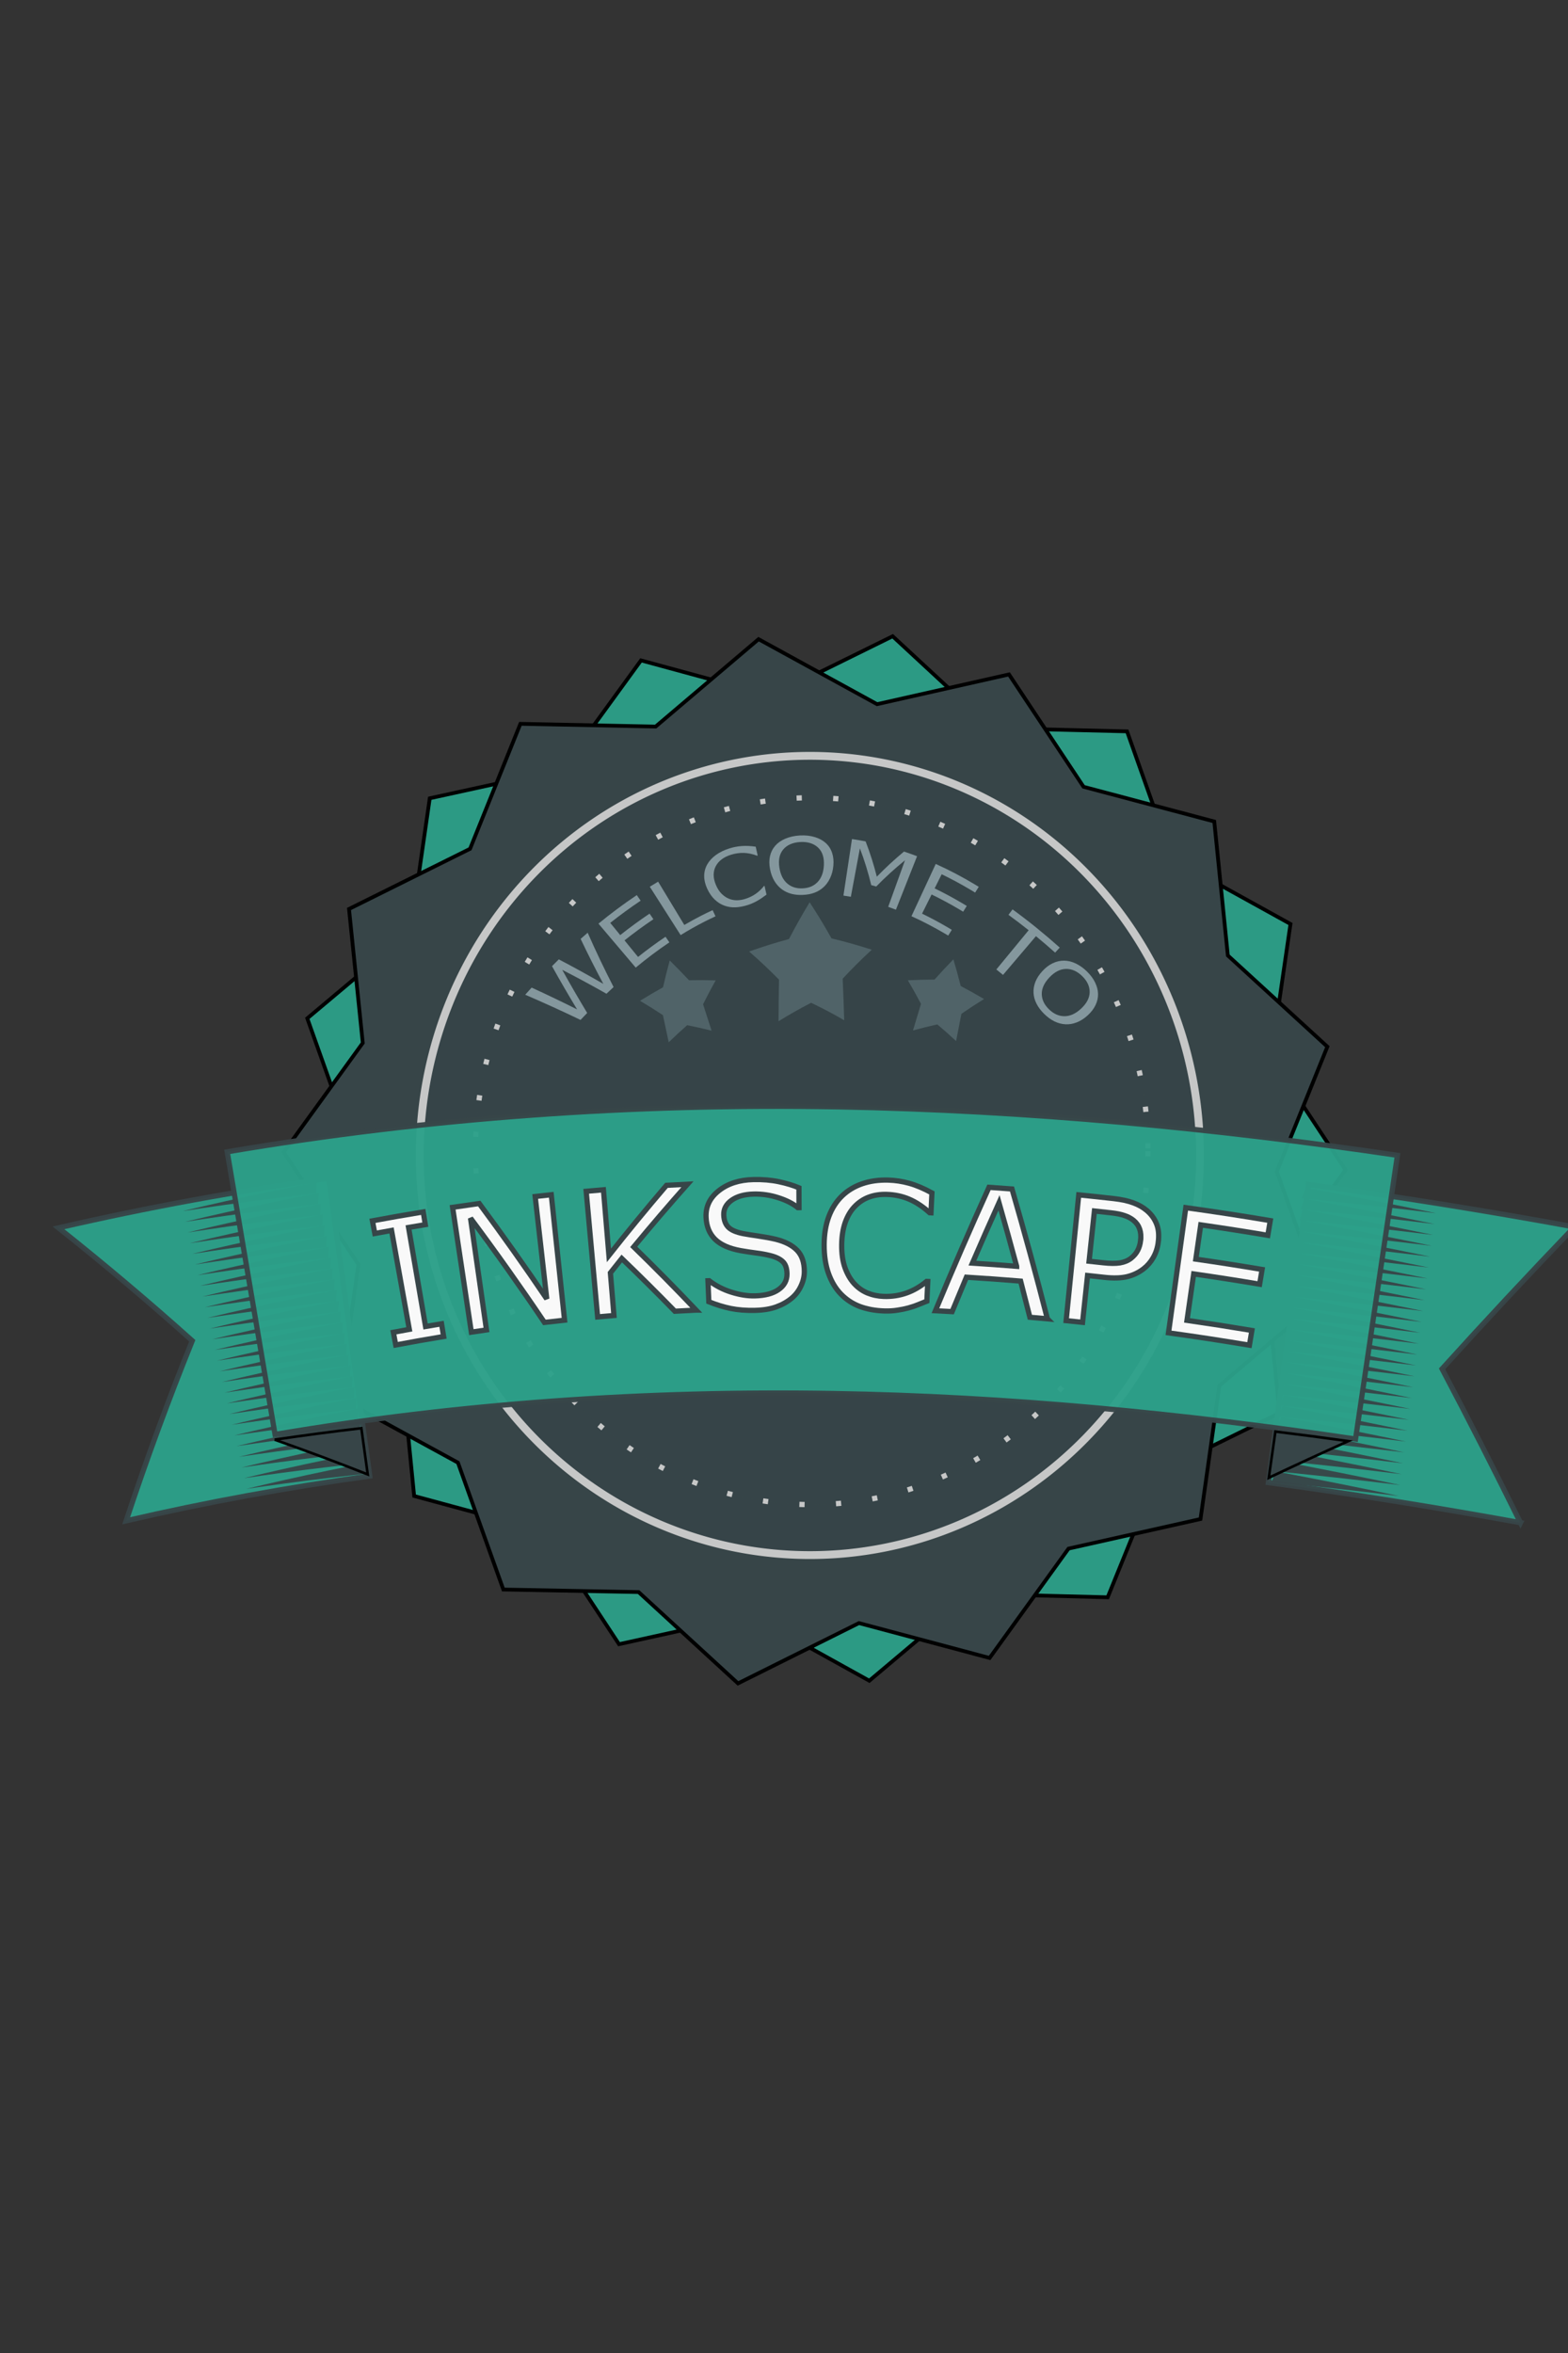 <?xml version="1.0" encoding="UTF-8" standalone="no"?>
<!-- Created with Inkscape (http://www.inkscape.org/) -->

<svg
   xmlns:dc="http://purl.org/dc/elements/1.1/"
   xmlns:cc="http://creativecommons.org/ns#"
   xmlns:rdf="http://www.w3.org/1999/02/22-rdf-syntax-ns#"
   xmlns:svg="http://www.w3.org/2000/svg"
   xmlns="http://www.w3.org/2000/svg"
   xmlns:sodipodi="http://sodipodi.sourceforge.net/DTD/sodipodi-0.dtd"
   xmlns:inkscape="http://www.inkscape.org/namespaces/inkscape"
   sodipodi:docname="loguito.svg"
   inkscape:version="0.91 r13725"
   version="1.1"
   id="svg2"
   viewBox="0 0 600 900"
   height="900"
   width="600">
  <rect x="0" y="0" width="600" height="900" fill="#333333" stroke="none"/>
  <sodipodi:namedview
     inkscape:window-maximized="1"
     inkscape:window-y="-8"
     inkscape:window-x="-8"
     inkscape:window-height="705"
     inkscape:window-width="1366"
     units="px"
     showgrid="false"
     inkscape:current-layer="layer1"
     inkscape:document-units="px"
     inkscape:cy="520.75616"
     inkscape:cx="350.82012"
     inkscape:zoom="0.49497475"
     inkscape:pageshadow="2"
     inkscape:pageopacity="0.0"
     borderopacity="1.0"
     bordercolor="#666666"
     pagecolor="#ffffff"
     id="base" />
  <defs
     id="defs4">
    <inkscape:path-effect
       effect="bend_path"
       id="path-effect5755"
       is_visible="true"
       bendpath="m 134.849,335.971 c 119.894,-22.511 228.521,-17.851 335.112,0"
       prop_scale="1"
       scale_y_rel="false"
       vertical="false"
       bendpath-nodetypes="cc" />
    <inkscape:path-effect
       effect="bend_path"
       id="path-effect5753"
       is_visible="true"
       bendpath="m 21.429,349.121 c 196.091,-45.301 380.131,-32.355 560.156,0"
       prop_scale="1"
       scale_y_rel="false"
       vertical="false"
       bendpath-nodetypes="cc" />
    <inkscape:path-effect
       effect="bend_path"
       id="path-effect5614"
       is_visible="false"
       bendpath="m 21.429,349.121 c 194.593,-59.847 378.941,-41.83 560.156,0"
       prop_scale="1"
       scale_y_rel="false"
       vertical="false"
       bendpath-nodetypes="cc" />
    <inkscape:path-effect
       effect="skeletal"
       id="path-effect5538"
       is_visible="false"
       pattern="M 0,0 1,0"
       copytype="single_stretched"
       prop_scale="1"
       scale_y_rel="false"
       spacing="0"
       normal_offset="0"
       tang_offset="0"
       prop_units="false"
       vertical_pattern="false"
       fuse_tolerance="0" />
    <inkscape:path-effect
       effect="bend_path"
       id="path-effect5533"
       is_visible="true"
       bendpath="m 21.429,349.121 560.156,0"
       prop_scale="1"
       scale_y_rel="false"
       vertical="false" />
    <inkscape:path-effect
       effect="bend_path"
       id="path-effect5524"
       is_visible="true"
       bendpath="m 86.575,338.433 426.054,0"
       prop_scale="1"
       scale_y_rel="false"
       vertical="false" />
    <inkscape:path-effect
       effect="bend_path"
       id="path-effect5521"
       is_visible="false"
       bendpath="m 134.849,335.971 c 116.304,-21.47 226.853,-16.078 335.112,0"
       prop_scale="1"
       scale_y_rel="false"
       vertical="false"
       bendpath-nodetypes="cc" />
    <inkscape:path-effect
       fuse_tolerance="0"
       vertical_pattern="false"
       prop_units="false"
       tang_offset="0"
       normal_offset="0"
       spacing="0"
       scale_y_rel="false"
       prop_scale="1"
       copytype="single_stretched"
       pattern="M 0,0 1,0"
       is_visible="false"
       id="path-effect4250"
       effect="skeletal" />
    <inkscape:path-effect
       crossing_points_vector=""
       switcher_size="15"
       add_other_stroke_width="true"
       add_stroke_width="true"
       prop_to_stroke_width="true"
       interruption_width="3"
       is_visible="false"
       id="path-effect4248"
       effect="knot" />
    <inkscape:path-effect
       bendpath-nodetypes="cc"
       vertical="false"
       scale_y_rel="false"
       prop_scale="1"
       bendpath="m 197.317,369.705 c 73.718,-83.684 139.067,-67.824 202.881,0"
       is_visible="true"
       id="path-effect4202"
       effect="bend_path" />
    <inkscape:path-effect
       bendpath-nodetypes="cc"
       vertical="false"
       scale_y_rel="false"
       prop_scale="1"
       bendpath="m 221.38,420.073 c 46.062,-15.199 90.671,-14.428 134.039,0"
       is_visible="true"
       id="path-effect4200"
       effect="bend_path" />
    <inkscape:path-effect
       bendpath-nodetypes="cc"
       vertical="false"
       scale_y_rel="false"
       prop_scale="1"
       bendpath="m 217.96,413.035 c 66.231,-46.423 69.32,-42.148 135.426,-3.397"
       is_visible="false"
       id="path-effect4198"
       effect="bend_path" />
  </defs>
  <g
     transform="translate(0,-152.362)"
     id="layer1"
     inkscape:groupmode="layer"
     inkscape:label="Capa 1">
    <g
       transform="translate(22.223,111.117)"
       id="g4223"
       inkscape:transform-center-x="-612.15264"
       inkscape:transform-center-y="-224.25407">
      <path
         sodipodi:type="star"
         style="fill:#2ca089;fill-opacity:0.941;fill-rule:evenodd;stroke:#000000;stroke-width:1;stroke-linecap:butt;stroke-linejoin:miter;stroke-miterlimit:4;stroke-dasharray:none;stroke-opacity:1"
         id="path4136"
         sodipodi:sides="13"
         sodipodi:cx="177.78685"
         sodipodi:cy="300.80841"
         sodipodi:r1="140.11658"
         sodipodi:r2="123.30259"
         sodipodi:arg1="0.74460448"
         sodipodi:arg2="0.98626545"
         inkscape:flatsided="false"
         inkscape:rounded="0"
         inkscape:randomized="0"
         d="m 280.822,395.763 -34.996,7.876 -20.933,29.13 -34.648,-9.289 -32.073,16.065 -26.362,-24.327 -35.865,-0.68 -12.037,-33.792 -31.441,-17.27 5.045,-35.515 -19.814,-29.903 20.972,-29.102 -3.648,-35.686 32.094,-16.023 13.354,-33.293 35.864,0.728 27.296,-23.274 31.418,17.311 34.986,-7.923 19.774,29.929 34.66,9.243 3.601,35.69 26.394,24.292 -13.398,33.276 12.082,33.776 -27.327,23.238 z"
         inkscape:transform-center-x="5.4944629"
         inkscape:transform-center-y="-8.3248239"
         transform="matrix(1.4,0.351,-0.349,1.393,146.604,2.326)" />
      <g
         id="g4204">
        <path
           sodipodi:type="star"
           style="fill:#374548;fill-opacity:1;fill-rule:evenodd;stroke:#000000;stroke-width:1;stroke-linecap:butt;stroke-linejoin:miter;stroke-miterlimit:4;stroke-dasharray:none;stroke-opacity:1"
           id="path4134"
           sodipodi:sides="13"
           sodipodi:cx="177.78685"
           sodipodi:cy="300.80841"
           sodipodi:r1="140.11658"
           sodipodi:r2="123.30259"
           sodipodi:arg1="0.74460448"
           sodipodi:arg2="0.98626545"
           inkscape:flatsided="false"
           inkscape:rounded="0"
           inkscape:randomized="0"
           d="m 280.822,395.763 -34.996,7.876 -20.933,29.13 -34.648,-9.289 -32.073,16.065 -26.362,-24.327 -35.865,-0.68 -12.037,-33.792 -31.441,-17.27 5.045,-35.515 -19.814,-29.903 20.972,-29.102 -3.648,-35.686 32.094,-16.023 13.354,-33.293 35.864,0.728 27.296,-23.274 31.418,17.311 34.986,-7.923 19.774,29.929 34.66,9.243 3.601,35.69 26.394,24.292 -13.398,33.276 12.082,33.776 -27.327,23.238 z"
           inkscape:transform-center-x="12.286761"
           inkscape:transform-center-y="-7.2150125"
           transform="matrix(1.443,0,0,1.436,31.93,53.945)" />
      </g>
      <path
         style="opacity:0.96;fill:#374548;fill-opacity:0.941;stroke:#cccccc;stroke-width:3;stroke-miterlimit:4;stroke-dasharray:none;stroke-dashoffset:0;stroke-opacity:1"
         d="M 436.97,483.199 A 149.286,152.857 0 0 1 287.684,636.056 149.286,152.857 0 0 1 138.398,483.199 149.286,152.857 0 0 1 287.684,330.342 149.286,152.857 0 0 1 436.97,483.199 Z"
         id="path4152"
         inkscape:connector-curvature="0" />
      <path
         style="opacity:0.96;fill:#374548;fill-opacity:0.941;stroke:#cccccc;stroke-width:2;stroke-miterlimit:4;stroke-dasharray:2, 12;stroke-dashoffset:0;stroke-opacity:1"
         d="M 417.071,481.561 A 128.673,135.188 0 0 1 288.398,616.749 128.673,135.188 0 0 1 159.725,481.561 128.673,135.188 0 0 1 288.398,346.373 128.673,135.188 0 0 1 417.071,481.561 Z"
         id="path4154"
         inkscape:connector-curvature="0" />
      <g
         style="font-style:normal;font-weight:normal;font-size:30px;line-height:125%;font-family:sans-serif;letter-spacing:0px;word-spacing:0px;fill:#899ca2;fill-opacity:0.941;stroke:none;stroke-width:1px;stroke-linecap:butt;stroke-linejoin:miter;stroke-opacity:1"
         id="text4158"
         transform="matrix(1.02,0.003,-0.004,1.005,-12.716,56.84)"
         inkscape:path-effect="#path-effect4202">
        <path
           d="m 212.476,338.829 c 3.063,7.005 6.339,13.885 9.795,20.648 -0.89,0.843 -1.775,1.695 -2.655,2.555 -5.461,-3.124 -11.012,-6.138 -16.635,-9.049 3.047,5.537 6.196,10.998 9.429,16.386 -0.833,0.88 -1.661,1.767 -2.484,2.659 -6.852,-3.318 -13.794,-6.491 -20.791,-9.531 0.794,-0.909 1.595,-1.816 2.403,-2.719 5.744,2.656 11.443,5.402 17.08,8.245 -3.246,-5.401 -6.411,-10.875 -9.475,-16.425 0.842,-0.869 1.69,-1.734 2.546,-2.593 5.663,2.989 11.249,6.083 16.742,9.288 -2.985,-5.619 -5.854,-11.318 -8.587,-17.101 0.87,-0.794 1.747,-1.581 2.632,-2.361 z"
           id="path4163"
           inkscape:connector-curvature="0"
           inkscape:original-d="m 224.28502,358.79895 -5.66894,21.81152 -3.26661,0 -4.58496,-18.10547 -4.48242,18.10547 -3.19336,0 -5.77148,-21.81152 2.97363,0 4.58496,18.13477 4.51172,-18.13477 2.94433,0 4.55567,18.31055 4.55566,-18.31055 2.8418,0 z" />
        <path
           d="m 243.14,342.404 c -4.326,2.969 -8.516,6.204 -12.589,9.648 l -14.046,-16.689 c 4.584,-3.84 9.357,-7.493 14.338,-10.902 l 1.453,2.121 c -3.913,2.679 -7.7,5.515 -11.37,8.48 l 3.761,4.639 c 3.551,-2.876 7.208,-5.62 10.978,-8.203 l 1.453,2.121 c -3.708,2.542 -7.309,5.246 -10.809,8.084 l 5.098,6.288 c 3.34,-2.718 6.763,-5.297 10.277,-7.708 z"
           id="path4165"
           inkscape:connector-curvature="0"
           inkscape:original-d="m 242.91783,380.61047 -14.37011,0 0,-21.81152 14.37011,0 0,2.57812 -11.46972,0 0,5.97657 11.46972,0 0,2.57812 -11.46972,0 0,8.10059 11.46972,0 0,2.57812 z" />
        <path
           d="m 260.411,332.442 c -1.408,0.659 -2.802,1.349 -4.181,2.068 -3.024,1.573 -5.982,3.285 -8.88,5.118 l -11.644,-18.373 c 1.032,-0.655 2.073,-1.3 3.123,-1.933 l 9.886,16.445 c 2.072,-1.242 4.176,-2.423 6.313,-3.538 1.412,-0.739 2.841,-1.447 4.284,-2.123 z"
           id="path4167"
           inkscape:connector-curvature="0"
           inkscape:original-d="m 261.33092,380.61047 -13.79883,0 0,-21.81152 2.90039,0 0,19.2334 10.89844,0 0,2.57812 z" />
        <path
           d="m 279.502,324.13 c -0.507,0.356 -0.963,0.692 -1.367,1.003 -0.395,0.31 -0.923,0.664 -1.583,1.074 -0.56,0.343 -1.178,0.677 -1.853,1.008 -0.663,0.337 -1.414,0.637 -2.257,0.908 -1.588,0.511 -3.09,0.808 -4.542,0.881 -1.444,0.06 -2.821,-0.142 -4.15,-0.619 -1.3,-0.466 -2.515,-1.224 -3.637,-2.288 -1.126,-1.072 -2.098,-2.465 -2.881,-4.192 -0.743,-1.64 -1.133,-3.229 -1.135,-4.782 -0.002,-1.551 0.361,-3.019 1.111,-4.392 0.726,-1.33 1.798,-2.541 3.217,-3.603 1.43,-1.065 3.157,-1.935 5.158,-2.569 1.464,-0.464 2.975,-0.761 4.517,-0.888 1.552,-0.13 3.325,-0.064 5.28,0.228 l 0.759,3.355 c -0.089,0.02 -0.179,0.04 -0.268,0.061 -1.69,-0.646 -3.341,-0.989 -4.917,-1.036 -1.576,-0.047 -3.204,0.19 -4.85,0.716 -1.348,0.431 -2.5,1.017 -3.444,1.739 -0.936,0.709 -1.677,1.578 -2.216,2.595 -0.524,0.991 -0.785,2.098 -0.792,3.316 5.3e-4,1.206 0.292,2.482 0.855,3.838 0.588,1.418 1.319,2.547 2.168,3.393 0.86,0.843 1.754,1.455 2.682,1.84 0.969,0.401 1.974,0.597 3.025,0.595 1.058,-0.015 2.102,-0.192 3.149,-0.53 1.439,-0.464 2.722,-1.093 3.876,-1.906 1.154,-0.812 2.189,-1.811 3.126,-3.008 0.074,-0.017 0.148,-0.034 0.222,-0.051 z"
           id="path4169"
           inkscape:connector-curvature="0"
           inkscape:original-d="m 280.78405,379.02844 q -0.80566,0.35156 -1.46484,0.65918 -0.64453,0.30762 -1.69922,0.64453 -0.89356,0.27832 -1.94824,0.46875 -1.04004,0.20508 -2.29981,0.20508 -2.37305,0 -4.32129,-0.65918 -1.93359,-0.67383 -3.36914,-2.09472 -1.40625,-1.39161 -2.19726,-3.53028 -0.79102,-2.15332 -0.79102,-4.99512 0,-2.69531 0.76172,-4.81933 0.76172,-2.12403 2.19726,-3.58887 1.39161,-1.4209 3.3545,-2.16797 1.97754,-0.74707 4.37988,-0.74707 1.75781,0 3.50098,0.42481 1.75781,0.4248 3.89648,1.49414 l 0,3.44238 -0.21973,0 q -1.80175,-1.50879 -3.57421,-2.19727 -1.77247,-0.68847 -3.79395,-0.68847 -1.65527,0 -2.98828,0.54199 -1.31836,0.52734 -2.3584,1.65527 -1.01074,1.09864 -1.58203,2.78321 -0.55664,1.66992 -0.55664,3.86718 0,2.29981 0.61523,3.95508 0.62989,1.65528 1.61133,2.69531 1.02539,1.08399 2.3877,1.61133 1.37695,0.5127 2.90039,0.5127 2.09472,0 3.92578,-0.71777 1.83105,-0.71778 3.42773,-2.15333 l 0.20508,0 0,3.39844 z" />
        <path
           d="m 301.676,304.441 c 0.459,0.423 0.863,0.884 1.214,1.383 0.495,0.712 0.881,1.497 1.161,2.351 0.491,1.458 0.64,3.079 0.491,4.869 -0.149,1.787 -0.569,3.37 -1.214,4.75 -0.367,0.795 -0.793,1.51 -1.273,2.147 -0.348,0.461 -0.725,0.881 -1.131,1.26 -0.996,0.937 -2.12,1.642 -3.388,2.134 -1.26,0.493 -2.674,0.769 -4.284,0.86 -1.57,0.089 -3.016,-0.033 -4.376,-0.388 -1.349,-0.356 -2.558,-0.926 -3.637,-1.734 -1.078,-0.807 -2.011,-1.846 -2.787,-3.131 -0.764,-1.286 -1.334,-2.813 -1.67,-4.583 -0.331,-1.745 -0.354,-3.356 -0.032,-4.842 0.32,-1.494 0.964,-2.832 1.952,-3.999 0.945,-1.11 2.22,-2.027 3.822,-2.716 1.614,-0.69 3.437,-1.107 5.433,-1.223 2.074,-0.12 3.955,0.093 5.598,0.605 1.657,0.503 3.036,1.266 4.122,2.258 z m -0.688,8.381 c 0.116,-2.831 -0.552,-5.039 -2.152,-6.598 -1.588,-1.558 -3.871,-2.318 -6.719,-2.154 -2.873,0.165 -5.051,1.183 -6.445,2.906 -1.392,1.723 -1.808,3.989 -1.386,6.784 0.425,2.819 1.495,4.873 3.074,6.196 1.59,1.323 3.475,1.872 5.763,1.742 2.288,-0.129 4.081,-0.885 5.494,-2.375 1.412,-1.487 2.253,-3.652 2.37,-6.502 z"
           id="path4171"
           inkscape:connector-curvature="0"
           inkscape:original-d="m 301.17468,361.30383 q 1.333,1.46485 2.03613,3.58887 0.71777,2.12402 0.71777,4.81934 0,2.69531 -0.73242,4.83398 -0.71777,2.12402 -2.02148,3.54492 -1.34766,1.47949 -3.19336,2.22656 -1.83106,0.74708 -4.18946,0.74708 -2.2998,0 -4.18945,-0.76172 -1.875,-0.76172 -3.19336,-2.21192 -1.31836,-1.45019 -2.03613,-3.55957 -0.70313,-2.10937 -0.70313,-4.81933 0,-2.66602 0.70313,-4.7754 0.70312,-2.12402 2.05078,-3.63281 1.28906,-1.43555 3.19336,-2.19726 1.91894,-0.76172 4.1748,-0.76172 2.34375,0 4.20411,0.77636 1.875,0.76172 3.17871,2.18262 z m -0.26368,8.40821 q 0,-4.24805 -1.90429,-6.54786 -1.9043,-2.31445 -5.2002,-2.31445 -3.32519,0 -5.22949,2.31445 -1.88965,2.29981 -1.88965,6.54786 0,4.29199 1.93359,6.57714 1.9336,2.27051 5.18555,2.27051 3.25196,0 5.1709,-2.27051 1.93359,-2.28515 1.93359,-6.57714 z" />
        <path
           d="m 328.082,329.72 c -0.965,-0.375 -1.933,-0.736 -2.904,-1.08 l 6.226,-17.736 c -3.826,3.181 -7.421,6.521 -10.746,10.01 -0.623,-0.174 -1.248,-0.342 -1.873,-0.503 -1.122,-4.681 -2.55,-9.35 -4.315,-13.986 l -3.323,18.437 c -0.926,-0.167 -1.852,-0.317 -2.78,-0.449 l 3.118,-21.522 c 1.719,0.252 3.427,0.545 5.123,0.877 1.717,4.448 3.126,8.926 4.254,13.414 3.158,-3.332 6.554,-6.533 10.156,-9.596 1.652,0.553 3.29,1.14 4.913,1.76 z"
           id="path4173"
           inkscape:connector-curvature="0"
           inkscape:original-d="m 327.95202,380.61047 -2.90039,0 0,-18.79394 -6.06445,12.78808 -1.72852,0 -6.02051,-12.78808 0,18.79394 -2.70996,0 0,-21.81152 3.95508,0 5.81543,12.14355 5.625,-12.14355 4.02832,0 0,21.81152 z" />
        <path
           d="m 347.728,339.514 c -0.459,-0.28 -0.92,-0.557 -1.382,-0.831 -4.047,-2.387 -8.2,-4.576 -12.43,-6.5 l 9.028,-19.915 c 5.047,2.281 9.922,4.868 14.595,7.695 0.528,0.317 1.053,0.637 1.577,0.96 l -1.346,2.198 c -0.516,-0.317 -1.034,-0.632 -1.554,-0.944 -3.566,-2.151 -7.245,-4.161 -11.026,-5.999 l -2.621,5.389 c 3.616,1.758 7.147,3.682 10.58,5.74 0.502,0.3 1.002,0.604 1.5,0.909 l -1.346,2.198 c -0.491,-0.301 -0.983,-0.599 -1.477,-0.894 -3.375,-2.017 -6.842,-3.904 -10.387,-5.628 l -3.552,7.305 c 3.322,1.616 6.588,3.385 9.782,5.276 0.47,0.279 0.938,0.561 1.405,0.846 z"
           id="path4175"
           inkscape:connector-curvature="0"
           inkscape:original-d="m 348.21082,380.61047 -14.37012,0 0,-21.81152 14.37012,0 0,2.57812 -11.46973,0 0,5.97657 11.46973,0 0,2.57812 -11.46973,0 0,8.10059 11.46973,0 0,2.57812 z" />
        <path
           d="m 387.862,345.875 c -2.359,-2.122 -4.761,-4.203 -7.21,-6.237 l -12.302,14.781 c -0.833,-0.695 -1.67,-1.383 -2.512,-2.063 l 12.061,-14.968 c -2.483,-1.997 -5.014,-3.944 -7.595,-5.832 l 1.521,-2.077 c 6.203,4.538 12.111,9.397 17.764,14.479 z"
           id="path4177"
           inkscape:connector-curvature="0"
           inkscape:original-d="m 378.92859,361.37707 -7.79297,0 0,19.2334 -2.90039,0 0,-19.2334 -7.79297,0 0,-2.57812 18.48633,0 0,2.57812 z" />
        <path
           d="m 404.031,361.531 c 0.036,1.453 -0.272,2.87 -0.916,4.251 -0.637,1.39 -1.613,2.696 -2.922,3.928 -1.308,1.231 -2.68,2.126 -4.107,2.692 -1.413,0.568 -2.809,0.815 -4.188,0.747 -1.431,-0.065 -2.816,-0.428 -4.158,-1.085 -1.336,-0.649 -2.633,-1.604 -3.905,-2.865 -1.241,-1.229 -2.2,-2.517 -2.884,-3.877 -0.675,-1.352 -1.051,-2.721 -1.126,-4.116 -0.076,-1.394 0.155,-2.798 0.696,-4.211 0.549,-1.405 1.428,-2.782 2.644,-4.119 1.198,-1.317 2.474,-2.308 3.842,-2.966 1.374,-0.665 2.806,-0.996 4.295,-0.985 1.42,0.014 2.875,0.374 4.352,1.084 1.485,0.719 2.89,1.73 4.199,3.029 1.36,1.349 2.383,2.754 3.069,4.198 0.701,1.446 1.069,2.881 1.11,4.296 z m -6.293,5.594 c 2.046,-1.962 3.102,-4.017 3.139,-6.187 0.043,-2.173 -0.879,-4.224 -2.778,-6.107 -1.916,-1.901 -3.991,-2.82 -6.169,-2.758 -2.168,0.063 -4.206,1.148 -6.143,3.221 -1.955,2.092 -2.902,4.216 -2.874,6.343 0.034,2.125 0.932,4.04 2.7,5.792 1.769,1.752 3.695,2.634 5.817,2.641 2.134,0.008 4.243,-0.963 6.309,-2.944 z"
           id="path4179"
           inkscape:connector-curvature="0"
           inkscape:original-d="m 397.44422,361.30383 q 1.333,1.46485 2.03613,3.58887 0.71777,2.12402 0.71777,4.81934 0,2.69531 -0.73242,4.83398 -0.71777,2.12402 -2.02148,3.54492 -1.34766,1.47949 -3.19336,2.22656 -1.83106,0.74708 -4.18946,0.74708 -2.2998,0 -4.18945,-0.76172 -1.875,-0.76172 -3.19336,-2.21192 -1.31836,-1.45019 -2.03613,-3.55957 -0.70313,-2.10937 -0.70313,-4.81933 0,-2.66602 0.70313,-4.7754 0.70312,-2.12402 2.05078,-3.63281 1.28906,-1.43555 3.19336,-2.19726 1.91894,-0.76172 4.1748,-0.76172 2.34375,0 4.2041,0.77636 1.875,0.76172 3.17872,2.18262 z m -0.26368,8.40821 q 0,-4.24805 -1.90429,-6.54786 -1.9043,-2.31445 -5.2002,-2.31445 -3.32519,0 -5.22949,2.31445 -1.88965,2.29981 -1.88965,6.54786 0,4.29199 1.93359,6.57714 1.9336,2.27051 5.18555,2.27051 3.25195,0 5.1709,-2.27051 1.93359,-2.28515 1.93359,-6.57714 z" />
      </g>
      <path
         style="opacity:0.96;fill:#53676c;fill-opacity:0.941;stroke:#cccccc;stroke-width:0;stroke-miterlimit:4;stroke-dasharray:none;stroke-dashoffset:0;stroke-opacity:1"
         d="m 287.586,386.363 c -2.814,4.636 -5.445,9.323 -7.897,14.051 -5.187,1.407 -10.272,3.005 -15.249,4.776 3.996,3.479 7.809,7.068 11.426,10.756 -0.096,5.306 -0.156,10.612 -0.18,15.916 4.007,-2.494 8.165,-4.852 12.476,-7.054 0.394,0.188 0.786,0.377 1.178,0.567 3.945,1.911 7.769,3.952 11.471,6.111 -0.15,-5.299 -0.344,-10.6 -0.585,-15.901 3.521,-3.793 7.239,-7.49 11.142,-11.082 -5.042,-1.63 -10.184,-3.08 -15.42,-4.335 -2.036,-3.645 -4.186,-7.26 -6.452,-10.843 -0.628,-0.991 -1.264,-1.979 -1.909,-2.964 0,0 -2e-5,0 -2e-5,0 z m -53.537,22.247 c -0.926,3.421 -1.78,6.844 -2.563,10.266 -2.986,1.663 -5.919,3.387 -8.797,5.166 2.983,1.768 5.903,3.594 8.756,5.475 0.726,3.465 1.465,6.927 2.218,10.386 2.28,-2.216 4.632,-4.394 7.055,-6.53 3.162,0.625 6.279,1.324 9.347,2.094 -1.069,-3.371 -2.155,-6.738 -3.26,-10.1 1.524,-3.062 3.134,-6.11 4.832,-9.138 -3.384,-0.096 -6.787,-0.109 -10.205,-0.042 -2.396,-2.563 -4.858,-5.09 -7.384,-7.577 0,0 -2e-5,10e-6 -2e-5,10e-6 z m 108.544,-0.433 c -2.47,2.545 -4.876,5.126 -7.217,7.743 -3.422,0.011 -6.825,0.105 -10.205,0.282 1.765,2.985 3.44,5.991 5.027,9.015 -1.037,3.385 -2.059,6.774 -3.067,10.166 3.054,-0.843 6.16,-1.614 9.314,-2.31 2.466,2.078 4.86,4.2 7.184,6.363 0.694,-3.468 1.37,-6.94 2.029,-10.417 2.822,-1.941 5.712,-3.827 8.667,-5.656 -2.924,-1.72 -5.901,-3.382 -8.93,-4.979 -0.859,-3.403 -1.793,-6.806 -2.803,-10.207 0,0 2e-5,0 2e-5,0 z"
         id="path4191"
         inkscape:connector-curvature="0"
         inkscape:path-effect="#path-effect4200"
         inkscape:original-d="m 287.69544,397.47023 -7.49393,13.86152 -14.81223,3.55038 10.25685,11.76012 -1.35227,15.87383 13.83313,-6.59397 13.97644,6.25915 -1.70814,-15.83608 9.99244,-12.0028 -14.88985,-3.19547 -7.80242,-13.67668 z m -51.44477,15.17504 -4.99597,9.2397 -9.87481,2.36758 6.83919,7.84007 -0.90346,10.58321 9.22339,-4.39663 9.31697,4.17342 -1.13745,-10.55674 6.66033,-8.00316 -9.92722,-2.13032 -5.20095,-9.11713 z m 104.04039,-0.35381 -4.99594,9.23969 -9.87483,2.36758 6.83726,7.84008 -0.90152,10.58321 9.22143,-4.39662 9.31895,4.17341 -1.13946,-10.55673 6.66228,-8.00318 -9.92723,-2.13031 -5.20096,-9.11712 z" />
    </g>
    <g
       id="g5433"
       style="stroke-width:2;stroke-miterlimit:4;stroke-dasharray:none;stroke:#374548;stroke-opacity:1" />
    <g
       id="g5436"
       transform="matrix(-1,-0.003,0.003,-1,601.888,714.202)"
       style="stroke-width:2;stroke-miterlimit:4;stroke-dasharray:none;stroke:#374548;stroke-opacity:1" />
    <path
       inkscape:connector-curvature="0"
       id="path4256"
       d="m 120,381.29 -34.286,13.929 35,0.357 z"
       style="fill:none;fill-rule:evenodd;stroke:none;stroke-width:1px;stroke-linecap:butt;stroke-linejoin:miter;stroke-opacity:1" />
    <g
       id="g5757"
       transform="translate(12.122,321.229)">
      <g
         inkscape:path-effect="#path-effect5753"
         id="g5688">
        <path
           style="opacity:0.96;fill:#2ca089;fill-opacity:1;stroke:#374548;stroke-width:2;stroke-miterlimit:4;stroke-dasharray:none;stroke-dashoffset:0;stroke-opacity:1"
           d="m 10.26,300.778 c 34.212,-7.887 68.725,-14.188 103.408,-18.973 l 15.698,113.898 c -31.367,4.316 -62.484,10.001 -93.22,17.124 7.632,-23.032 16.076,-45.999 25.303,-68.867 C 44.971,329.197 27.911,314.79 10.26,300.778 Z"
           id="rect4243"
           inkscape:path-effect="#path-effect5538"
           inkscape:original-d="m 21.428564,299.50479 99.999996,0 0,114.99999 -99.999996,0 40.000005,-62.14284 z"
           inkscape:connector-curvature="0"
           sodipodi:nodetypes="cccccc" />
        <g
           id="g4863"
           transform="translate(-3.929,-146.071)">
          <g
             id="g4721">
            <path
               inkscape:original-d="m 125.4563,555.37184 c 0,0 -0.81192,4.20169 -0.81192,4.20169 0,0 -1.9e-4,-10e-6 -5.6e-4,-2e-5 -0.19155,-0.006 -49.228511,-1.62125 -49.228511,-1.62125 0,0 1.91e-4,-10e-6 5.72e-4,-3e-5 0.19471,-0.01 50.040419,-2.58039 50.040419,-2.58039"
               style="opacity:0.96;fill:#374548;fill-opacity:1;stroke:none;stroke-width:0;stroke-miterlimit:4;stroke-dasharray:none;stroke-dashoffset:0;stroke-opacity:1"
               d="m 132.678,536.607 c -9e-5,3e-4 -0.192,4.267 -0.192,4.267 0,0 -1.8e-4,10e-6 -5.3e-4,5e-5 -1,0.105 -10.83,1.097 -23.33,2.663 -11.593,1.452 -23.127,3.156 -23.127,3.156 0,0 1.77e-4,-5e-5 5.3e-4,-1.3e-4 0.975,-0.234 10.779,-2.606 23.311,-5.315 11.64,-2.515 23.337,-4.772 23.337,-4.772 z"
               id="path4723"
               inkscape:connector-curvature="0" />
            <path
               inkscape:original-d="m 125.27773,551.18228 c 0,0 -0.81192,4.20169 -0.81192,4.20169 0,0 -1.9e-4,-10e-6 -5.5e-4,-2e-5 -0.18418,-0.006 -49.228524,-1.62125 -49.228524,-1.62125 0,0 1.84e-4,-10e-6 5.5e-4,-3e-5 0.187221,-0.01 50.040444,-2.58039 50.040444,-2.58039"
               style="opacity:0.96;fill:#374548;fill-opacity:1;stroke:none;stroke-width:0;stroke-miterlimit:4;stroke-dasharray:none;stroke-dashoffset:0;stroke-opacity:1"
               d="m 131.937,532.481 c 0,6e-5 -0.194,4.267 -0.194,4.267 0,0 -1.8e-4,2e-5 -5.2e-4,5e-5 -0.943,0.098 -10.924,1.111 -23.417,2.68 -11.639,1.462 -23.219,3.176 -23.219,3.176 0,0 1.71e-4,-4e-5 5.11e-4,-1.3e-4 0.896,-0.217 10.897,-2.632 23.4,-5.334 11.686,-2.525 23.43,-4.79 23.43,-4.79 z"
               id="path4725"
               inkscape:connector-curvature="0" />
            <path
               inkscape:original-d="m 125.09916,546.99272 c 0,0 -0.81193,4.20169 -0.81193,4.20169 0,0 -1.7e-4,-10e-6 -5.2e-4,-2e-5 -0.17681,-0.006 -49.228547,-1.62125 -49.228547,-1.62125 0,0 1.76e-4,-10e-6 5.28e-4,-3e-5 0.179732,-0.009 50.040469,-2.58039 50.040469,-2.58039"
               style="opacity:0.96;fill:#374548;fill-opacity:1;stroke:none;stroke-width:0;stroke-miterlimit:4;stroke-dasharray:none;stroke-dashoffset:0;stroke-opacity:1"
               d="m 131.194,528.355 c -2.4e-4,-4.1e-4 -0.196,4.267 -0.196,4.268 0,0 -1.6e-4,10e-6 -4.9e-4,5e-5 -0.89,0.091 -11.016,1.125 -23.504,2.697 -11.684,1.471 -23.312,3.196 -23.312,3.196 0,0 1.64e-4,-4e-5 4.92e-4,-1.2e-4 1.031,-0.246 10.802,-2.612 23.489,-5.353 11.732,-2.534 23.522,-4.808 23.522,-4.808 z"
               id="path4727"
               inkscape:connector-curvature="0" />
            <path
               inkscape:original-d="m 124.92058,542.80316 c 0,0 -0.81192,4.20169 -0.81192,4.20169 0,0 -1.7e-4,-1e-5 -5e-4,-2e-5 -0.16945,-0.006 -49.22857,-1.62126 -49.22857,-1.62126 0,0 1.69e-4,0 5.06e-4,-2e-5 0.172243,-0.009 50.040484,-2.58039 50.040484,-2.58039"
               style="opacity:0.96;fill:#374548;fill-opacity:1;stroke:none;stroke-width:0;stroke-miterlimit:4;stroke-dasharray:none;stroke-dashoffset:0;stroke-opacity:1"
               d="m 130.451,524.229 c -10e-6,-2e-5 -0.198,4.268 -0.198,4.268 0,0 -1.6e-4,1e-5 -4.7e-4,5e-5 -0.839,0.085 -11.105,1.139 -23.59,2.714 -11.73,1.48 -23.404,3.216 -23.404,3.216 0,0 1.6e-4,-3e-5 4.75e-4,-1.1e-4 0.938,-0.226 10.934,-2.641 23.578,-5.372 11.779,-2.544 23.615,-4.826 23.615,-4.826 z"
               id="path4729"
               inkscape:connector-curvature="0" />
            <path
               inkscape:original-d="m 124.74201,538.6136 c 0,0 -0.81192,4.20169 -0.81192,4.20169 0,0 -1.6e-4,-10e-6 -4.8e-4,-2e-5 -0.16208,-0.005 -49.228593,-1.62126 -49.228593,-1.62126 0,0 1.62e-4,0 4.84e-4,-2e-5 0.164755,-0.009 50.040509,-2.58039 50.040509,-2.58039"
               style="opacity:0.96;fill:#374548;fill-opacity:1;stroke:none;stroke-width:0;stroke-miterlimit:4;stroke-dasharray:none;stroke-dashoffset:0;stroke-opacity:1"
               d="m 129.706,520.104 c -1.3e-4,3.5e-4 -0.201,4.269 -0.201,4.269 0,0 -1.5e-4,10e-6 -4.6e-4,4e-5 -1.021,0.109 -10.961,1.123 -23.677,2.732 -11.776,1.489 -23.497,3.235 -23.497,3.235 0,0 1.54e-4,-2e-5 4.56e-4,-10e-5 0.856,-0.208 11.056,-2.668 23.667,-5.391 11.825,-2.553 23.708,-4.844 23.708,-4.844 z"
               id="path4731"
               inkscape:connector-curvature="0" />
            <path
               inkscape:original-d="m 124.56344,534.42404 c 0,0 -0.81193,4.20169 -0.81193,4.20169 0,0 -1.5e-4,-10e-6 -4.5e-4,-2e-5 -0.15472,-0.005 -49.228616,-1.62126 -49.228616,-1.62126 0,0 1.54e-4,0 4.62e-4,-2e-5 0.157266,-0.008 50.040534,-2.58039 50.040534,-2.58039"
               style="opacity:0.96;fill:#374548;fill-opacity:1;stroke:none;stroke-width:0;stroke-miterlimit:4;stroke-dasharray:none;stroke-dashoffset:0;stroke-opacity:1"
               d="m 128.96,515.978 c 0,4e-5 -0.203,4.269 -0.203,4.269 0,0 -1.4e-4,10e-6 -4.3e-4,4e-5 -0.953,0.1 -11.067,1.139 -23.764,2.749 -11.821,1.499 -23.59,3.255 -23.59,3.255 0,0 1.47e-4,-3e-5 4.37e-4,-1e-4 0.994,-0.238 10.958,-2.647 23.756,-5.41 11.871,-2.563 23.801,-4.862 23.801,-4.862 z"
               id="path4733"
               inkscape:connector-curvature="0" />
            <path
               inkscape:original-d="m 124.38487,530.23448 c 0,0 -0.81193,4.20169 -0.81193,4.20169 0,0 -1.4e-4,-10e-6 -4.3e-4,-2e-5 -0.14735,-0.005 -49.228639,-1.62126 -49.228639,-1.62126 0,0 1.47e-4,-10e-6 4.4e-4,-2e-5 0.149777,-0.008 50.040559,-2.58039 50.040559,-2.58039"
               style="opacity:0.96;fill:#374548;fill-opacity:1;stroke:none;stroke-width:0;stroke-miterlimit:4;stroke-dasharray:none;stroke-dashoffset:0;stroke-opacity:1"
               d="m 128.212,511.853 c -4e-5,2.2e-4 -0.205,4.27 -0.205,4.27 0,0 -1.4e-4,10e-6 -4.2e-4,4e-5 -0.888,0.092 -11.169,1.154 -23.851,2.766 -11.867,1.508 -23.682,3.275 -23.682,3.275 0,0 1.39e-4,-4e-5 4.17e-4,-10e-5 0.895,-0.216 11.096,-2.677 23.845,-5.429 11.917,-2.572 23.894,-4.88 23.894,-4.88 z"
               id="path4735"
               inkscape:connector-curvature="0" />
            <path
               inkscape:original-d="m 124.20629,526.04492 c 0,0 -0.81192,4.20169 -0.81192,4.20169 0,0 -1.4e-4,-1e-5 -4.1e-4,-2e-5 -0.13998,-0.005 -49.228662,-1.62126 -49.228662,-1.62126 0,0 1.39e-4,-10e-6 4.18e-4,-2e-5 0.142288,-0.007 50.040574,-2.58039 50.040574,-2.58039"
               style="opacity:0.96;fill:#374548;fill-opacity:1;stroke:none;stroke-width:0;stroke-miterlimit:4;stroke-dasharray:none;stroke-dashoffset:0;stroke-opacity:1"
               d="m 127.464,507.729 c -4e-5,-1.9e-4 -0.207,4.27 -0.207,4.27 0,0 -1.4e-4,1e-5 -4e-4,3e-5 -0.827,0.085 -11.268,1.169 -23.938,2.783 -11.913,1.517 -23.775,3.295 -23.775,3.295 0,0 1.32e-4,-3e-5 3.98e-4,-9e-5 1.072,-0.254 10.958,-2.648 23.934,-5.448 11.964,-2.582 23.986,-4.899 23.986,-4.899 z"
               id="path4737"
               inkscape:connector-curvature="0" />
            <path
               inkscape:original-d="m 124.02772,521.85536 c 0,0 -0.81193,4.20168 -0.81193,4.20168 0,0 -1.3e-4,0 -3.9e-4,-10e-6 -0.13261,-0.004 -49.228675,-1.62126 -49.228675,-1.62126 0,0 1.32e-4,-1e-5 3.96e-4,-2e-5 0.134799,-0.007 50.040599,-2.58039 50.040599,-2.58039"
               style="opacity:0.96;fill:#374548;fill-opacity:1;stroke:none;stroke-width:0;stroke-miterlimit:4;stroke-dasharray:none;stroke-dashoffset:0;stroke-opacity:1"
               d="m 126.714,503.604 c 0,-2e-5 -0.21,4.27 -0.21,4.271 0,0 -1.3e-4,2e-5 -3.8e-4,5e-5 -1.053,0.114 -11.08,1.148 -24.025,2.8 -11.958,1.526 -23.868,3.314 -23.868,3.314 0,0 1.26e-4,-3e-5 3.79e-4,-9e-5 0.949,-0.228 11.121,-2.684 24.023,-5.468 12.01,-2.592 24.079,-4.917 24.079,-4.917 z"
               id="path4739"
               inkscape:connector-curvature="0" />
            <path
               inkscape:original-d="m 123.84915,517.6658 c 0,0 -0.81193,4.20168 -0.81193,4.20168 0,0 -1.2e-4,0 -3.7e-4,-10e-6 -0.12524,-0.004 -49.228698,-1.62126 -49.228698,-1.62126 0,0 1.25e-4,-10e-6 3.74e-4,-2e-5 0.12731,-0.007 50.040624,-2.58039 50.040624,-2.58039"
               style="opacity:0.96;fill:#374548;fill-opacity:1;stroke:none;stroke-width:0;stroke-miterlimit:4;stroke-dasharray:none;stroke-dashoffset:0;stroke-opacity:1"
               d="m 125.962,499.479 c -5.4e-4,-4.8e-4 -0.213,4.27 -0.212,4.271 0,0 -1.1e-4,2e-5 -3.6e-4,4e-5 -0.967,0.103 -11.204,1.166 -24.111,2.817 -12.004,1.536 -23.961,3.334 -23.961,3.334 0,0 1.19e-4,-3e-5 3.58e-4,-8e-5 0.842,-0.205 11.267,-2.716 24.112,-5.487 12.057,-2.601 24.172,-4.935 24.172,-4.935 z"
               id="path4741"
               inkscape:connector-curvature="0" />
            <path
               inkscape:original-d="m 123.67057,513.47623 c 0,0 -0.81192,4.20169 -0.81192,4.20169 0,0 -1.2e-4,0 -3.5e-4,-10e-6 -0.11788,-0.004 -49.228721,-1.62126 -49.228721,-1.62126 0,0 1.17e-4,-10e-6 3.52e-4,-2e-5 0.119821,-0.006 50.040639,-2.5804 50.040639,-2.5804"
               style="opacity:0.96;fill:#374548;fill-opacity:1;stroke:none;stroke-width:0;stroke-miterlimit:4;stroke-dasharray:none;stroke-dashoffset:0;stroke-opacity:1"
               d="m 125.21,495.355 c -1e-5,-7e-5 -0.214,4.271 -0.214,4.271 0,0 -1.2e-4,2e-5 -3.5e-4,4e-5 -0.886,0.093 -11.322,1.183 -24.198,2.835 -12.05,1.545 -24.054,3.354 -24.054,3.354 0,0 1.11e-4,-3e-5 3.38e-4,-8e-5 1.028,-0.244 11.121,-2.685 24.201,-5.506 12.103,-2.611 24.265,-4.954 24.265,-4.954 z"
               id="path4743"
               inkscape:connector-curvature="0" />
            <path
               inkscape:original-d="m 123.492,509.28667 c 0,0 -0.81193,4.20169 -0.81193,4.20169 0,0 -1e-4,0 -3.2e-4,-10e-6 -0.11051,-0.004 -49.228744,-1.62126 -49.228744,-1.62126 0,0 1.1e-4,-1e-5 3.3e-4,-2e-5 0.112332,-0.006 50.040664,-2.5804 50.040664,-2.5804"
               style="opacity:0.96;fill:#374548;fill-opacity:1;stroke:none;stroke-width:0;stroke-miterlimit:4;stroke-dasharray:none;stroke-dashoffset:0;stroke-opacity:1"
               d="m 124.456,491.231 c 0,0 -0.217,4.272 -0.217,4.272 0,0 -1e-4,2e-5 -3.2e-4,4e-5 -0.81,0.084 -11.436,1.2 -24.285,2.852 -12.095,1.555 -24.146,3.374 -24.146,3.374 0,0 1.05e-4,-3e-5 3.18e-4,-8e-5 0.893,-0.215 11.295,-2.723 24.29,-5.526 12.149,-2.621 24.358,-4.972 24.358,-4.972 z"
               id="path4745"
               inkscape:connector-curvature="0" />
            <path
               inkscape:original-d="m 123.31343,505.09711 c 0,0 -0.81193,4.20169 -0.81193,4.20169 0,0 -10e-5,0 -3e-4,-1e-5 -0.10314,-0.003 -49.228768,-1.62126 -49.228768,-1.62126 0,0 1.03e-4,-10e-6 3.08e-4,-2e-5 0.104844,-0.005 50.04069,-2.5804 50.04069,-2.5804"
               style="opacity:0.96;fill:#374548;fill-opacity:1;stroke:none;stroke-width:0;stroke-miterlimit:4;stroke-dasharray:none;stroke-dashoffset:0;stroke-opacity:1"
               d="m 123.701,487.107 c -1e-5,-1.2e-4 -0.219,4.272 -0.219,4.272 0,0 -9e-5,10e-6 -2.9e-4,3e-5 -1.11,0.123 -11.173,1.169 -24.372,2.869 -12.141,1.564 -24.239,3.394 -24.239,3.394 0,0 9.9e-5,-3e-5 2.98e-4,-8e-5 1.152,-0.271 11.075,-2.675 24.379,-5.545 12.196,-2.63 24.452,-4.991 24.452,-4.991 z"
               id="path4747"
               inkscape:connector-curvature="0" />
            <path
               inkscape:original-d="m 123.13485,500.90755 c 0,0 -0.81192,4.20169 -0.81192,4.20169 0,0 -1e-4,0 -2.8e-4,-10e-6 -0.0958,-0.003 -49.228791,-1.62126 -49.228791,-1.62126 0,0 9.6e-5,-1e-5 2.86e-4,-2e-5 0.09736,-0.005 50.040705,-2.5804 50.040705,-2.5804"
               style="opacity:0.96;fill:#374548;fill-opacity:1;stroke:none;stroke-width:0;stroke-miterlimit:4;stroke-dasharray:none;stroke-dashoffset:0;stroke-opacity:1"
               d="m 122.944,482.984 c -9e-5,-2.6e-4 -0.221,4.273 -0.221,4.273 0,0 -10e-5,1e-5 -2.8e-4,3e-5 -0.992,0.108 -11.328,1.192 -24.459,2.887 -12.187,1.573 -24.332,3.414 -24.332,3.414 0,0 9.2e-5,-2e-5 2.77e-4,-7e-5 0.97,-0.232 11.296,-2.724 24.467,-5.564 12.242,-2.64 24.545,-5.009 24.545,-5.009 z"
               id="path4749"
               inkscape:connector-curvature="0" />
            <path
               inkscape:original-d="m 122.95628,496.71799 c 0,0 -0.81192,4.20169 -0.81192,4.20169 0,0 -9e-5,0 -2.6e-4,-1e-5 -0.0884,-0.003 -49.228814,-1.62126 -49.228814,-1.62126 0,0 8.8e-5,-10e-6 2.64e-4,-2e-5 0.08987,-0.005 50.04073,-2.5804 50.04073,-2.5804"
               style="opacity:0.96;fill:#374548;fill-opacity:1;stroke:none;stroke-width:0;stroke-miterlimit:4;stroke-dasharray:none;stroke-dashoffset:0;stroke-opacity:1"
               d="m 122.186,478.86 c -2.4e-4,-4.1e-4 -0.224,4.273 -0.223,4.273 0,0 -9e-5,2e-5 -2.6e-4,3e-5 -0.883,0.094 -11.475,1.213 -24.545,2.904 -12.233,1.583 -24.425,3.434 -24.425,3.434 0,0 8.5e-5,-3e-5 2.57e-4,-7e-5 0.82,-0.2 11.485,-2.766 24.556,-5.584 12.289,-2.65 24.638,-5.027 24.638,-5.027 z"
               id="path4751"
               inkscape:connector-curvature="0" />
            <path
               inkscape:original-d="m 122.77771,492.52843 c 0,0 -0.81193,4.20169 -0.81193,4.20169 0,0 -8e-5,0 -2.4e-4,-10e-6 -0.081,-0.003 -49.228827,-1.62126 -49.228827,-1.62126 0,0 8.1e-5,-1e-5 2.42e-4,-2e-5 0.08238,-0.004 50.040755,-2.5804 50.040755,-2.5804"
               style="opacity:0.96;fill:#374548;fill-opacity:1;stroke:none;stroke-width:0;stroke-miterlimit:4;stroke-dasharray:none;stroke-dashoffset:0;stroke-opacity:1"
               d="m 121.427,474.737 c -1e-5,-9e-5 -0.226,4.274 -0.226,4.274 0,0 -8e-5,1e-5 -2.4e-4,3e-5 -0.782,0.081 -11.613,1.233 -24.632,2.921 -12.279,1.592 -24.518,3.454 -24.518,3.454 0,0 7.8e-5,-3e-5 2.36e-4,-7e-5 1.101,-0.26 11.243,-2.714 24.645,-5.603 12.335,-2.659 24.731,-5.046 24.731,-5.046 z"
               id="path4753"
               inkscape:connector-curvature="0" />
            <path
               inkscape:original-d="m 122.59913,488.33887 c 0,0 -0.81192,4.20169 -0.81192,4.20169 0,0 -7e-5,0 -2.2e-4,-1e-5 -0.0737,-0.002 -49.22885,-1.62127 -49.22885,-1.62127 0,0 7.4e-5,0 2.2e-4,-1e-5 0.07489,-0.004 50.04077,-2.5804 50.04077,-2.5804"
               style="opacity:0.96;fill:#374548;fill-opacity:1;stroke:none;stroke-width:0;stroke-miterlimit:4;stroke-dasharray:none;stroke-dashoffset:0;stroke-opacity:1"
               d="m 120.667,470.614 c -2e-5,1.6e-4 -0.228,4.274 -0.228,4.274 0,0 -7e-5,10e-6 -2.2e-4,2e-5 -1.235,0.14 -11.198,1.182 -24.719,2.939 -12.324,1.602 -24.612,3.474 -24.612,3.474 0,0 7.4e-5,-1e-5 2.17e-4,-5e-5 0.89,-0.214 11.494,-2.768 24.734,-5.623 12.381,-2.669 24.824,-5.064 24.824,-5.064 z"
               id="path4755"
               inkscape:connector-curvature="0" />
            <path
               inkscape:original-d="m 122.42056,484.14931 c 0,0 -0.81192,4.20169 -0.81192,4.20169 0,0 -7e-5,0 -2e-4,-10e-6 -0.0663,-0.002 -49.228873,-1.62127 -49.228873,-1.62127 0,0 6.6e-5,0 1.98e-4,-10e-6 0.0674,-0.003 50.040795,-2.5804 50.040795,-2.5804"
               style="opacity:0.96;fill:#374548;fill-opacity:1;stroke:none;stroke-width:0;stroke-miterlimit:4;stroke-dasharray:none;stroke-dashoffset:0;stroke-opacity:1"
               d="m 119.905,466.491 c -3.6e-4,5e-4 -0.231,4.275 -0.23,4.275 0,0 -8e-5,1e-5 -2.1e-4,2e-5 -1.045,0.116 -11.425,1.213 -24.806,2.956 -12.37,1.611 -24.705,3.494 -24.705,3.494 0,0 6.6e-5,-2e-5 1.96e-4,-5e-5 1.374,-0.319 11.048,-2.673 24.823,-5.642 12.428,-2.679 24.917,-5.083 24.917,-5.083 z"
               id="path4757"
               inkscape:connector-curvature="0" />
            <path
               inkscape:original-d="m 122.24199,479.95975 c 0,0 -0.81193,4.20169 -0.81193,4.20169 0,0 -5e-5,0 -1.7e-4,-1e-5 -0.0589,-0.002 -49.228896,-1.62127 -49.228896,-1.62127 0,0 5.9e-5,0 1.76e-4,-1e-5 0.05991,-0.003 50.04082,-2.5804 50.04082,-2.5804"
               style="opacity:0.96;fill:#374548;fill-opacity:1;stroke:none;stroke-width:0;stroke-miterlimit:4;stroke-dasharray:none;stroke-dashoffset:0;stroke-opacity:1"
               d="m 119.142,462.369 c -10e-4,0 -0.234,4.275 -0.233,4.275 0,0 -5e-5,10e-6 -1.7e-4,10e-6 -0.879,0.094 -11.629,1.242 -24.892,2.974 -12.416,1.621 -24.798,3.514 -24.798,3.514 0,0 5.9e-5,-10e-6 1.75e-4,-4e-5 1.023,-0.243 11.438,-2.758 24.912,-5.662 12.474,-2.689 25.011,-5.102 25.011,-5.102 z"
               id="path4759"
               inkscape:connector-curvature="0" />
            <path
               inkscape:original-d="m 122.06342,475.77019 c 0,0 -0.81193,4.20169 -0.81193,4.20169 0,0 -5e-5,-10e-6 -1.5e-4,-10e-6 -0.0516,-0.002 -49.228919,-1.62127 -49.228919,-1.62127 0,0 5.1e-5,0 1.54e-4,-10e-6 0.05242,-0.003 50.040845,-2.5804 50.040845,-2.5804"
               style="opacity:0.96;fill:#374548;fill-opacity:1;stroke:none;stroke-width:0;stroke-miterlimit:4;stroke-dasharray:none;stroke-dashoffset:0;stroke-opacity:1"
               d="m 118.378,458.246 c -6.3e-4,5.1e-4 -0.235,4.276 -0.235,4.276 0,0 -5e-5,-1e-5 -1.5e-4,10e-6 -0.732,0.075 -11.812,1.269 -24.979,2.991 -12.462,1.63 -24.891,3.535 -24.891,3.535 0,0 5.1e-5,-10e-6 1.52e-4,-4e-5 0.772,-0.189 11.728,-2.821 25.001,-5.681 12.521,-2.698 25.104,-5.12 25.104,-5.12 z"
               id="path4761"
               inkscape:connector-curvature="0" />
            <path
               inkscape:original-d="m 121.88484,471.58063 c 0,0 -0.81192,4.20169 -0.81192,4.20169 0,0 -5e-5,-1e-5 -1.3e-4,-1e-5 -0.0442,-10e-4 -49.228942,-1.62127 -49.228942,-1.62127 0,0 4.4e-5,0 1.32e-4,-1e-5 0.04493,-0.002 50.04086,-2.5804 50.04086,-2.5804"
               style="opacity:0.96;fill:#374548;fill-opacity:1;stroke:none;stroke-width:0;stroke-miterlimit:4;stroke-dasharray:none;stroke-dashoffset:0;stroke-opacity:1"
               d="m 117.612,454.124 c 0,0 -0.237,4.276 -0.237,4.276 0,0 -5e-5,0 -1.3e-4,1e-5 -1.684,0.201 -10.897,1.152 -25.066,3.009 -12.508,1.64 -24.984,3.555 -24.984,3.555 0,0 4.5e-5,-1e-5 1.32e-4,-3e-5 1.37,-0.318 11.168,-2.701 25.09,-5.7 12.567,-2.708 25.197,-5.139 25.197,-5.139 z"
               id="path4763"
               inkscape:connector-curvature="0" />
            <path
               inkscape:original-d="m 121.70627,467.39107 c 0,0 -0.81193,4.20168 -0.81193,4.20168 0,0 -3e-5,0 -1e-4,0 -0.0368,-0.001 -49.228965,-1.62127 -49.228965,-1.62127 0,0 3.7e-5,0 1.1e-4,0 0.03744,-0.002 50.040885,-2.58041 50.040885,-2.58041"
               style="opacity:0.96;fill:#374548;fill-opacity:1;stroke:none;stroke-width:0;stroke-miterlimit:4;stroke-dasharray:none;stroke-dashoffset:0;stroke-opacity:1"
               d="m 116.846,450.002 c 0,0 -0.239,4.276 -0.239,4.276 0,0 -3e-5,0 -1e-4,1e-5 -1.225,0.141 -11.393,1.219 -25.153,3.026 -12.554,1.649 -25.077,3.575 -25.077,3.575 0,0 3.8e-5,-1e-5 1.12e-4,-3e-5 0.885,-0.213 11.692,-2.814 25.178,-5.72 12.614,-2.718 25.291,-5.158 25.291,-5.158 z"
               id="path4765"
               inkscape:connector-curvature="0" />
            <path
               inkscape:original-d="m 121.5277,463.20151 c 0,0 -0.81193,4.20168 -0.81193,4.20168 0,0 -3e-5,0 -9e-5,0 -0.0295,-9.7e-4 -49.228978,-1.62127 -49.228978,-1.62127 0,0 2.9e-5,0 8.8e-5,0 0.02996,-0.002 50.04091,-2.58041 50.04091,-2.58041"
               style="opacity:0.96;fill:#374548;fill-opacity:1;stroke:none;stroke-width:0;stroke-miterlimit:4;stroke-dasharray:none;stroke-dashoffset:0;stroke-opacity:1"
               d="m 116.077,445.881 c 0,0 -0.242,4.277 -0.242,4.277 0,0 -3e-5,10e-6 -9e-5,2e-5 -0.916,0.1 -11.74,1.267 -25.239,3.044 -12.599,1.659 -25.171,3.595 -25.171,3.595 0,0 3e-5,0 9e-5,-10e-6 0.581,-0.148 12.035,-2.889 25.267,-5.74 12.661,-2.728 25.384,-5.176 25.384,-5.176 z"
               id="path4767"
               inkscape:connector-curvature="0" />
            <path
               inkscape:original-d="m 121.34912,459.01194 c 0,0 -0.81192,4.20169 -0.81192,4.20169 0,0 -2e-5,0 -7e-5,0 -0.0221,-7.3e-4 -49.229001,-1.62127 -49.229001,-1.62127 0,0 2.2e-5,0 6.6e-5,0 0.02247,-10e-4 50.040925,-2.58042 50.040925,-2.58042"
               style="opacity:0.96;fill:#374548;fill-opacity:1;stroke:none;stroke-width:0;stroke-miterlimit:4;stroke-dasharray:none;stroke-dashoffset:0;stroke-opacity:1"
               d="m 115.308,441.759 c -0.001,7e-5 -0.245,4.277 -0.244,4.277 0,0 -2e-5,0 -7e-5,10e-6 -0.909,0.1 -11.784,1.275 -25.326,3.061 -12.645,1.668 -25.264,3.616 -25.264,3.616 0,0 2.3e-5,-1e-5 6.7e-5,-1e-5 1.367,-0.317 11.288,-2.728 25.356,-5.759 12.707,-2.738 25.478,-5.195 25.478,-5.195 z"
               id="path4769"
               inkscape:connector-curvature="0" />
            <path
               inkscape:original-d="m 121.17055,454.82238 c 0,0 -0.81193,4.20169 -0.81193,4.20169 0,0 -1e-5,0 -4e-5,0 -0.0147,-4.8e-4 -49.229024,-1.62127 -49.229024,-1.62127 0,0 1.4e-5,0 4.4e-5,0 0.01498,-7.8e-4 50.04095,-2.58042 50.04095,-2.58042"
               style="opacity:0.96;fill:#374548;fill-opacity:1;stroke:none;stroke-width:0;stroke-miterlimit:4;stroke-dasharray:none;stroke-dashoffset:0;stroke-opacity:1"
               d="m 114.537,437.638 c 0,10e-6 -0.246,4.278 -0.246,4.278 0,0 -1e-5,0 -4e-5,10e-6 -0.923,0.102 -11.807,1.28 -25.413,3.079 -12.691,1.678 -25.357,3.636 -25.357,3.636 0,0 1.4e-5,-10e-6 4.5e-5,-10e-6 0.933,-0.223 11.761,-2.831 25.445,-5.779 12.754,-2.747 25.571,-5.214 25.571,-5.214 z"
               id="path4771"
               inkscape:connector-curvature="0" />
            <path
               inkscape:original-d="m 120.99198,450.63282 c 0,0 -0.81193,4.20169 -0.81193,4.20169 0,0 -10e-6,0 -2e-5,0 -0.007,-2.4e-4 -49.229048,-1.62127 -49.229048,-1.62127 0,0 8e-6,0 2.2e-5,0 0.0075,-3.9e-4 50.040976,-2.58042 50.040976,-2.58042"
               style="opacity:0.96;fill:#374548;fill-opacity:1;stroke:none;stroke-width:0;stroke-miterlimit:4;stroke-dasharray:none;stroke-dashoffset:0;stroke-opacity:1"
               d="m 113.765,433.517 c 0,0 -0.248,4.278 -0.248,4.278 0,0 -1e-5,0 -2e-5,0 -0.859,0.094 -11.907,1.296 -25.499,3.097 -12.737,1.688 -25.451,3.656 -25.451,3.656 0,0 8e-6,0 2.2e-5,-1e-5 0.934,-0.224 11.798,-2.84 25.534,-5.799 12.8,-2.757 25.665,-5.233 25.665,-5.233 z"
               id="path4773"
               inkscape:connector-curvature="0" />
            <path
               inkscape:original-d="m 120.8134,446.44326 c 0,0 -0.81192,4.20169 -0.81192,4.20169 0,0 0,0 0,0 0,0 -49.229071,-1.62127 -49.229071,-1.62127 0,0 0,0 0,0 0,0 50.040991,-2.58042 50.040991,-2.58042"
               style="opacity:0.96;fill:#374548;fill-opacity:1;stroke:none;stroke-width:0;stroke-miterlimit:4;stroke-dasharray:none;stroke-dashoffset:0;stroke-opacity:1"
               d="m 112.992,429.396 c 0,0 -0.251,4.279 -0.251,4.279 0,0 -12.801,1.417 -25.586,3.114 -12.783,1.697 -25.544,3.677 -25.544,3.677 0,0 12.775,-3.051 25.623,-5.818 12.847,-2.767 25.758,-5.252 25.758,-5.252 z"
               id="path4775"
               inkscape:connector-curvature="0" />
          </g>
        </g>
        <path
           inkscape:original-d="m 86.071428,395.21907 34.642862,18.57142 0,-17.85714 z"
           inkscape:connector-curvature="0"
           id="path4254"
           d="m 92.967,381.789 c 12.031,4.235 23.908,8.671 35.629,13.299 l -2.449,-17.685 c -11.083,1.293 -22.145,2.753 -33.181,4.386 z"
           style="fill:#374548;fill-opacity:1;fill-rule:evenodd;stroke:#000000;stroke-width:1px;stroke-linecap:butt;stroke-linejoin:miter;stroke-opacity:1" />
        <path
           sodipodi:nodetypes="cccccc"
           inkscape:connector-curvature="0"
           inkscape:original-d="m 581.27228,414.64031 -99.99963,-0.27148 0.3122,-114.99956 99.99963,0.27147 -40.16856,62.03402 z"
           inkscape:path-effect="#path-effect4250"
           id="path5438"
           d="m 569.693,413.553 c -32.159,-5.838 -64.318,-11.03 -96.443,-15.351 5.091,-38.003 10.188,-76.006 15.292,-114.007 34.167,4.574 68.11,10.057 101.795,16.226 -17.195,17.91 -34.101,36.001 -50.647,54.278 10.317,19.56 20.3,39.186 30.003,58.854 z"
           style="opacity:0.96;fill:#2ca089;fill-opacity:1;stroke:#374548;stroke-width:2;stroke-miterlimit:4;stroke-dasharray:none;stroke-dashoffset:0;stroke-opacity:1" />
        <g
           transform="matrix(-1,-0.018,0.018,-1,595.331,862.608)"
           id="g5442">
          <g
             id="g5444">
            <path
               inkscape:original-d="m 125.4563,555.37184 c 0,0 -0.81192,4.20169 -0.81192,4.20169 0,0 -1.9e-4,-10e-6 -5.6e-4,-2e-5 -0.19155,-0.006 -49.228511,-1.62125 -49.228511,-1.62125 0,0 1.91e-4,-10e-6 5.72e-4,-3e-5 0.19471,-0.01 50.040419,-2.58039 50.040419,-2.58039"
               inkscape:connector-curvature="0"
               id="path5446"
               d="m 119.564,570.953 c 0,0 -1.378,4.059 -1.378,4.059 0,0 -1.9e-4,-3e-5 -5.7e-4,-9e-5 -1.01,-0.163 -11.748,-1.901 -25.138,-4.258 -12.484,-2.198 -24.886,-4.542 -24.886,-4.542 0,0 1.96e-4,2e-5 5.87e-4,6e-5 0.939,0.099 12.081,1.279 25.749,2.541 12.826,1.184 25.653,2.2 25.653,2.2 z"
               style="opacity:0.96;fill:#374548;fill-opacity:1;stroke:none;stroke-width:0;stroke-miterlimit:4;stroke-dasharray:none;stroke-dashoffset:0;stroke-opacity:1" />
            <path
               inkscape:original-d="m 125.27773,551.18228 c 0,0 -0.81192,4.20169 -0.81192,4.20169 0,0 -1.9e-4,-10e-6 -5.5e-4,-2e-5 -0.18418,-0.006 -49.228524,-1.62125 -49.228524,-1.62125 0,0 1.84e-4,-10e-6 5.5e-4,-3e-5 0.187221,-0.01 50.040444,-2.58039 50.040444,-2.58039"
               inkscape:connector-curvature="0"
               id="path5448"
               d="m 119.926,566.774 c 0,0 -1.376,4.059 -1.376,4.059 0,0 -1.9e-4,-3e-5 -5.6e-4,-9e-5 -1.085,-0.176 -11.637,-1.884 -25.081,-4.253 -12.458,-2.196 -24.839,-4.537 -24.839,-4.537 0,0 1.89e-4,2e-5 5.63e-4,5e-5 1.09,0.112 11.897,1.261 25.694,2.535 12.8,1.182 25.602,2.196 25.602,2.196 z"
               style="opacity:0.96;fill:#374548;fill-opacity:1;stroke:none;stroke-width:0;stroke-miterlimit:4;stroke-dasharray:none;stroke-dashoffset:0;stroke-opacity:1" />
            <path
               inkscape:original-d="m 125.09916,546.99272 c 0,0 -0.81193,4.20169 -0.81193,4.20169 0,0 -1.7e-4,-10e-6 -5.2e-4,-2e-5 -0.17681,-0.006 -49.228547,-1.62125 -49.228547,-1.62125 0,0 1.76e-4,-10e-6 5.28e-4,-3e-5 0.179732,-0.009 50.040469,-2.58039 50.040469,-2.58039"
               inkscape:connector-curvature="0"
               id="path5450"
               d="m 120.288,562.596 c 0,0 -1.374,4.059 -1.374,4.059 0,0 -1.7e-4,-3e-5 -5.2e-4,-9e-5 -1.187,-0.195 -11.499,-1.862 -25.024,-4.248 -12.433,-2.194 -24.791,-4.532 -24.791,-4.532 0,0 1.8e-4,2e-5 5.4e-4,5e-5 0.851,0.09 12.104,1.28 25.64,2.53 12.775,1.179 25.55,2.192 25.55,2.192 z"
               style="opacity:0.96;fill:#374548;fill-opacity:1;stroke:none;stroke-width:0;stroke-miterlimit:4;stroke-dasharray:none;stroke-dashoffset:0;stroke-opacity:1" />
            <path
               inkscape:original-d="m 124.92058,542.80316 c 0,0 -0.81192,4.20169 -0.81192,4.20169 0,0 -1.7e-4,-1e-5 -5e-4,-2e-5 -0.16945,-0.006 -49.22857,-1.62126 -49.22857,-1.62126 0,0 1.69e-4,0 5.06e-4,-2e-5 0.172243,-0.009 50.040484,-2.58039 50.040484,-2.58039"
               inkscape:connector-curvature="0"
               id="path5452"
               d="m 120.651,558.417 c 0,0 -1.373,4.059 -1.373,4.059 0,0 -1.8e-4,-3e-5 -5.1e-4,-9e-5 -1.328,-0.22 -11.322,-1.834 -24.968,-4.243 -12.408,-2.191 -24.744,-4.527 -24.744,-4.527 0,0 1.71e-4,3e-5 5.15e-4,6e-5 0.982,0.102 11.94,1.264 25.586,2.524 12.75,1.177 25.498,2.187 25.498,2.187 z"
               style="opacity:0.96;fill:#374548;fill-opacity:1;stroke:none;stroke-width:0;stroke-miterlimit:4;stroke-dasharray:none;stroke-dashoffset:0;stroke-opacity:1" />
            <path
               inkscape:original-d="m 124.74201,538.6136 c 0,0 -0.81192,4.20169 -0.81192,4.20169 0,0 -1.6e-4,-10e-6 -4.8e-4,-2e-5 -0.16208,-0.005 -49.228593,-1.62126 -49.228593,-1.62126 0,0 1.62e-4,0 4.84e-4,-2e-5 0.164755,-0.009 50.040509,-2.58039 50.040509,-2.58039"
               inkscape:connector-curvature="0"
               id="path5454"
               d="m 121.014,554.238 c 0,0 -1.371,4.06 -1.371,4.06 0,0 -1.6e-4,-4e-5 -4.9e-4,-9e-5 -0.956,-0.154 -11.659,-1.895 -24.911,-4.238 -12.383,-2.189 -24.696,-4.523 -24.696,-4.523 0,0 1.63e-4,3e-5 4.91e-4,6e-5 1.196,0.122 11.693,1.24 25.532,2.518 12.724,1.175 25.446,2.183 25.446,2.183 z"
               style="opacity:0.96;fill:#374548;fill-opacity:1;stroke:none;stroke-width:0;stroke-miterlimit:4;stroke-dasharray:none;stroke-dashoffset:0;stroke-opacity:1" />
            <path
               inkscape:original-d="m 124.56344,534.42404 c 0,0 -0.81193,4.20169 -0.81193,4.20169 0,0 -1.5e-4,-10e-6 -4.5e-4,-2e-5 -0.15472,-0.005 -49.228616,-1.62126 -49.228616,-1.62126 0,0 1.54e-4,0 4.62e-4,-2e-5 0.157266,-0.008 50.040534,-2.58039 50.040534,-2.58039"
               inkscape:connector-curvature="0"
               id="path5456"
               d="m 121.378,550.06 c 0,0 -1.369,4.06 -1.369,4.06 0,0 -1.5e-4,-3e-5 -4.6e-4,-8e-5 -1.042,-0.17 -11.538,-1.877 -24.854,-4.233 -12.358,-2.187 -24.649,-4.518 -24.649,-4.518 0,0 1.55e-4,2e-5 4.68e-4,5e-5 0.876,0.092 11.981,1.267 25.478,2.513 12.699,1.172 25.395,2.178 25.395,2.178 z"
               style="opacity:0.96;fill:#374548;fill-opacity:1;stroke:none;stroke-width:0;stroke-miterlimit:4;stroke-dasharray:none;stroke-dashoffset:0;stroke-opacity:1" />
            <path
               inkscape:original-d="m 124.38487,530.23448 c 0,0 -0.81193,4.20169 -0.81193,4.20169 0,0 -1.4e-4,-10e-6 -4.3e-4,-2e-5 -0.14735,-0.005 -49.228639,-1.62126 -49.228639,-1.62126 0,0 1.47e-4,-10e-6 4.4e-4,-2e-5 0.149777,-0.008 50.040559,-2.58039 50.040559,-2.58039"
               inkscape:connector-curvature="0"
               id="path5458"
               d="m 121.742,545.881 c 0,0 -1.367,4.06 -1.367,4.06 0,0 -1.4e-4,-3e-5 -4.3e-4,-8e-5 -1.162,-0.191 -11.382,-1.852 -24.798,-4.228 -12.333,-2.184 -24.602,-4.513 -24.602,-4.513 0,0 1.49e-4,2e-5 4.45e-4,5e-5 1.059,0.109 11.766,1.246 25.424,2.507 12.674,1.17 25.343,2.174 25.343,2.174 z"
               style="opacity:0.96;fill:#374548;fill-opacity:1;stroke:none;stroke-width:0;stroke-miterlimit:4;stroke-dasharray:none;stroke-dashoffset:0;stroke-opacity:1" />
            <path
               inkscape:original-d="m 124.20629,526.04492 c 0,0 -0.81192,4.20169 -0.81192,4.20169 0,0 -1.4e-4,-1e-5 -4.1e-4,-2e-5 -0.13998,-0.005 -49.228662,-1.62126 -49.228662,-1.62126 0,0 1.39e-4,-10e-6 4.18e-4,-2e-5 0.142288,-0.007 50.040574,-2.58039 50.040574,-2.58039"
               inkscape:connector-curvature="0"
               id="path5460"
               d="m 122.106,541.702 c 0,0 -1.366,4.06 -1.366,4.06 0,0 -1.4e-4,-3e-5 -4.1e-4,-7e-5 -1.342,-0.224 -11.166,-1.816 -24.741,-4.223 -12.308,-2.182 -24.554,-4.508 -24.554,-4.508 0,0 1.41e-4,10e-6 4.23e-4,4e-5 0.774,0.083 12.018,1.269 25.37,2.501 12.648,1.167 25.292,2.17 25.292,2.17 z"
               style="opacity:0.96;fill:#374548;fill-opacity:1;stroke:none;stroke-width:0;stroke-miterlimit:4;stroke-dasharray:none;stroke-dashoffset:0;stroke-opacity:1" />
            <path
               inkscape:original-d="m 124.02772,521.85536 c 0,0 -0.81193,4.20168 -0.81193,4.20168 0,0 -1.3e-4,0 -3.9e-4,-10e-6 -0.13261,-0.004 -49.228675,-1.62126 -49.228675,-1.62126 0,0 1.32e-4,-1e-5 3.96e-4,-2e-5 0.134799,-0.007 50.040599,-2.58039 50.040599,-2.58039"
               inkscape:connector-curvature="0"
               id="path5462"
               d="m 122.472,537.524 c 0,0 -1.364,4.06 -1.364,4.06 0,0 -1.3e-4,-10e-6 -3.9e-4,-6e-5 -0.893,-0.144 -11.58,-1.892 -24.685,-4.218 -12.282,-2.18 -24.507,-4.503 -24.507,-4.503 0,0 1.33e-4,10e-6 3.99e-4,4e-5 0.926,0.097 11.834,1.251 25.316,2.496 12.623,1.165 25.24,2.165 25.24,2.165 z"
               style="opacity:0.96;fill:#374548;fill-opacity:1;stroke:none;stroke-width:0;stroke-miterlimit:4;stroke-dasharray:none;stroke-dashoffset:0;stroke-opacity:1" />
            <path
               inkscape:original-d="m 123.84915,517.6658 c 0,0 -0.81193,4.20168 -0.81193,4.20168 0,0 -1.2e-4,0 -3.7e-4,-10e-6 -0.12524,-0.004 -49.228698,-1.62126 -49.228698,-1.62126 0,0 1.25e-4,-10e-6 3.74e-4,-2e-5 0.12731,-0.007 50.040624,-2.58039 50.040624,-2.58039"
               inkscape:connector-curvature="0"
               id="path5464"
               d="m 122.837,533.346 c 0,0 -1.362,4.06 -1.362,4.06 0,0 -1.2e-4,-10e-6 -3.7e-4,-6e-5 -0.991,-0.162 -11.447,-1.871 -24.628,-4.212 -12.257,-2.177 -24.46,-4.499 -24.46,-4.499 0,0 1.27e-4,10e-6 3.77e-4,4e-5 1.21,0.123 11.518,1.221 25.262,2.49 12.598,1.163 25.188,2.161 25.188,2.161 z"
               style="opacity:0.96;fill:#374548;fill-opacity:1;stroke:none;stroke-width:0;stroke-miterlimit:4;stroke-dasharray:none;stroke-dashoffset:0;stroke-opacity:1" />
            <path
               inkscape:original-d="m 123.67057,513.47623 c 0,0 -0.81192,4.20169 -0.81192,4.20169 0,0 -1.2e-4,0 -3.5e-4,-10e-6 -0.11788,-0.004 -49.228721,-1.62126 -49.228721,-1.62126 0,0 1.17e-4,-10e-6 3.52e-4,-2e-5 0.119821,-0.006 50.040639,-2.5804 50.040639,-2.5804"
               inkscape:connector-curvature="0"
               id="path5466"
               d="m 123.203,529.167 c 0,0 -1.36,4.06 -1.36,4.06 0,0 -1.2e-4,-10e-6 -3.5e-4,-5e-5 -1.138,-0.188 -11.264,-1.841 -24.572,-4.207 -12.232,-2.175 -24.412,-4.494 -24.412,-4.494 0,0 1.18e-4,0 3.54e-4,3e-5 0.799,0.085 11.896,1.256 25.208,2.484 12.573,1.16 25.137,2.156 25.137,2.156 z"
               style="opacity:0.96;fill:#374548;fill-opacity:1;stroke:none;stroke-width:0;stroke-miterlimit:4;stroke-dasharray:none;stroke-dashoffset:0;stroke-opacity:1" />
            <path
               inkscape:original-d="m 123.492,509.28667 c 0,0 -0.81193,4.20169 -0.81193,4.20169 0,0 -1e-4,0 -3.2e-4,-10e-6 -0.11051,-0.004 -49.228744,-1.62126 -49.228744,-1.62126 0,0 1.1e-4,-1e-5 3.3e-4,-2e-5 0.112332,-0.006 50.040664,-2.5804 50.040664,-2.5804"
               inkscape:connector-curvature="0"
               id="path5468"
               d="m 123.57,524.989 c 0,0 -1.359,4.061 -1.359,4.061 0,0 -1e-4,-2e-5 -3.2e-4,-5e-5 -1.382,-0.232 -10.984,-1.794 -24.516,-4.202 -12.207,-2.172 -24.365,-4.489 -24.365,-4.489 0,0 1.11e-4,10e-6 3.32e-4,4e-5 1.027,0.106 11.636,1.231 25.154,2.479 12.547,1.158 25.085,2.152 25.085,2.152 z"
               style="opacity:0.96;fill:#374548;fill-opacity:1;stroke:none;stroke-width:0;stroke-miterlimit:4;stroke-dasharray:none;stroke-dashoffset:0;stroke-opacity:1" />
            <path
               inkscape:original-d="m 123.31343,505.09711 c 0,0 -0.81193,4.20169 -0.81193,4.20169 0,0 -10e-5,0 -3e-4,-1e-5 -0.10314,-0.003 -49.228768,-1.62126 -49.228768,-1.62126 0,0 1.03e-4,-10e-6 3.08e-4,-2e-5 0.104844,-0.005 50.04069,-2.5804 50.04069,-2.5804"
               inkscape:connector-curvature="0"
               id="path5470"
               d="m 123.937,520.81 c 0,0 -1.357,4.061 -1.357,4.061 0,0 -10e-5,-10e-6 -3e-4,-5e-5 -0.816,-0.131 -11.516,-1.891 -24.459,-4.197 -12.182,-2.17 -24.318,-4.484 -24.318,-4.484 0,0 1.04e-4,0 3.09e-4,2e-5 0.678,0.074 11.952,1.26 25.1,2.473 12.522,1.155 25.034,2.147 25.034,2.147 z"
               style="opacity:0.96;fill:#374548;fill-opacity:1;stroke:none;stroke-width:0;stroke-miterlimit:4;stroke-dasharray:none;stroke-dashoffset:0;stroke-opacity:1" />
            <path
               inkscape:original-d="m 123.13485,500.90755 c 0,0 -0.81192,4.20169 -0.81192,4.20169 0,0 -1e-4,0 -2.8e-4,-10e-6 -0.0958,-0.003 -49.228791,-1.62126 -49.228791,-1.62126 0,0 9.6e-5,-1e-5 2.86e-4,-2e-5 0.09736,-0.005 50.040705,-2.5804 50.040705,-2.5804"
               inkscape:connector-curvature="0"
               id="path5472"
               d="m 124.304,516.632 c 0,0 -1.355,4.061 -1.355,4.061 0,0 -1e-4,-1e-5 -2.8e-4,-4e-5 -0.926,-0.151 -11.37,-1.868 -24.403,-4.192 -12.157,-2.168 -24.27,-4.479 -24.27,-4.479 0,0 9.7e-5,10e-6 2.87e-4,2e-5 0.855,0.09 11.743,1.24 25.046,2.467 12.497,1.153 24.982,2.143 24.982,2.143 z"
               style="opacity:0.96;fill:#374548;fill-opacity:1;stroke:none;stroke-width:0;stroke-miterlimit:4;stroke-dasharray:none;stroke-dashoffset:0;stroke-opacity:1" />
            <path
               inkscape:original-d="m 122.95628,496.71799 c 0,0 -0.81192,4.20169 -0.81192,4.20169 0,0 -9e-5,0 -2.6e-4,-1e-5 -0.0884,-0.003 -49.228814,-1.62126 -49.228814,-1.62126 0,0 8.8e-5,-10e-6 2.64e-4,-2e-5 0.08987,-0.005 50.04073,-2.5804 50.04073,-2.5804"
               inkscape:connector-curvature="0"
               id="path5474"
               d="m 124.672,512.454 c 0,0 -1.353,4.061 -1.353,4.061 0,0 -8e-5,-2e-5 -2.5e-4,-5e-5 -1.114,-0.185 -11.147,-1.831 -24.347,-4.187 -12.132,-2.165 -24.223,-4.474 -24.223,-4.474 0,0 8.9e-5,0 2.65e-4,2e-5 1.271,0.128 11.296,1.198 24.992,2.461 12.472,1.151 24.931,2.139 24.931,2.139 z"
               style="opacity:0.96;fill:#374548;fill-opacity:1;stroke:none;stroke-width:0;stroke-miterlimit:4;stroke-dasharray:none;stroke-dashoffset:0;stroke-opacity:1" />
            <path
               inkscape:original-d="m 122.77771,492.52843 c 0,0 -0.81193,4.20169 -0.81193,4.20169 0,0 -8e-5,0 -2.4e-4,-10e-6 -0.081,-0.003 -49.228827,-1.62126 -49.228827,-1.62126 0,0 8.1e-5,-1e-5 2.42e-4,-2e-5 0.08238,-0.004 50.040755,-2.5804 50.040755,-2.5804"
               inkscape:connector-curvature="0"
               id="path5476"
               d="m 125.04,508.276 c 0,0 -1.352,4.061 -1.352,4.061 0,0 -7e-5,-10e-6 -2.3e-4,-4e-5 -1.49,-0.253 -10.736,-1.76 -24.291,-4.182 -12.107,-2.163 -24.176,-4.469 -24.176,-4.469 0,0 8.1e-5,0 2.42e-4,2e-5 0.695,0.075 11.839,1.248 24.939,2.456 12.446,1.148 24.879,2.134 24.879,2.134 z"
               style="opacity:0.96;fill:#374548;fill-opacity:1;stroke:none;stroke-width:0;stroke-miterlimit:4;stroke-dasharray:none;stroke-dashoffset:0;stroke-opacity:1" />
            <path
               inkscape:original-d="m 122.59913,488.33887 c 0,0 -0.81192,4.20169 -0.81192,4.20169 0,0 -7e-5,0 -2.2e-4,-1e-5 -0.0737,-0.002 -49.22885,-1.62127 -49.22885,-1.62127 0,0 7.4e-5,0 2.2e-4,-1e-5 0.07489,-0.004 50.04077,-2.5804 50.04077,-2.5804"
               inkscape:connector-curvature="0"
               id="path5478"
               d="m 125.409,504.098 c 0,0 -1.35,4.061 -1.35,4.061 0,0 -7e-5,-10e-6 -2.1e-4,-4e-5 -0.711,-0.114 -11.48,-1.895 -24.234,-4.176 -12.082,-2.161 -24.129,-4.465 -24.129,-4.465 0,0 7.3e-5,2e-5 2.18e-4,3e-5 0.996,0.102 11.506,1.216 24.885,2.45 12.421,1.146 24.828,2.13 24.828,2.13 z"
               style="opacity:0.96;fill:#374548;fill-opacity:1;stroke:none;stroke-width:0;stroke-miterlimit:4;stroke-dasharray:none;stroke-dashoffset:0;stroke-opacity:1" />
            <path
               inkscape:original-d="m 122.42056,484.14931 c 0,0 -0.81192,4.20169 -0.81192,4.20169 0,0 -7e-5,0 -2e-4,-10e-6 -0.0663,-0.002 -49.228873,-1.62127 -49.228873,-1.62127 0,0 6.6e-5,0 1.98e-4,-10e-6 0.0674,-0.003 50.040795,-2.5804 50.040795,-2.5804"
               inkscape:connector-curvature="0"
               id="path5480"
               d="m 125.779,499.92 c 0,0 -1.348,4.061 -1.348,4.061 0,0 -7e-5,-10e-6 -2e-4,-4e-5 -0.837,-0.136 -11.319,-1.869 -24.178,-4.171 -12.057,-2.158 -24.081,-4.46 -24.081,-4.46 0,0 6.5e-5,10e-6 1.96e-4,2e-5 0.545,0.061 11.925,1.254 24.831,2.445 12.396,1.143 24.776,2.125 24.776,2.125 z"
               style="opacity:0.96;fill:#374548;fill-opacity:1;stroke:none;stroke-width:0;stroke-miterlimit:4;stroke-dasharray:none;stroke-dashoffset:0;stroke-opacity:1" />
            <path
               inkscape:original-d="m 122.24199,479.95975 c 0,0 -0.81193,4.20169 -0.81193,4.20169 0,0 -5e-5,0 -1.7e-4,-1e-5 -0.0589,-0.002 -49.228896,-1.62127 -49.228896,-1.62127 0,0 5.9e-5,0 1.76e-4,-1e-5 0.05991,-0.003 50.04082,-2.5804 50.04082,-2.5804"
               inkscape:connector-curvature="0"
               id="path5482"
               d="m 126.148,495.741 c 0,0 -1.346,4.061 -1.346,4.061 0,0 -5e-5,-10e-6 -1.6e-4,-4e-5 -1.092,-0.183 -11.029,-1.82 -24.122,-4.166 -12.032,-2.156 -24.034,-4.455 -24.034,-4.455 0,0 5.8e-5,10e-6 1.75e-4,2e-5 0.749,0.079 11.69,1.232 24.778,2.439 12.371,1.141 24.725,2.121 24.725,2.121 z"
               style="opacity:0.96;fill:#374548;fill-opacity:1;stroke:none;stroke-width:0;stroke-miterlimit:4;stroke-dasharray:none;stroke-dashoffset:0;stroke-opacity:1" />
            <path
               inkscape:original-d="m 122.06342,475.77019 c 0,0 -0.81193,4.20169 -0.81193,4.20169 0,0 -5e-5,-10e-6 -1.5e-4,-10e-6 -0.0516,-0.002 -49.228919,-1.62127 -49.228919,-1.62127 0,0 5.1e-5,0 1.54e-4,-10e-6 0.05242,-0.003 50.040845,-2.5804 50.040845,-2.5804"
               inkscape:connector-curvature="0"
               id="path5484"
               d="m 126.519,491.563 c 0,0 -1.345,4.062 -1.345,4.062 0,0 -4e-5,-10e-6 -1.4e-4,-3e-5 -1.843,-0.318 -10.243,-1.682 -24.066,-4.161 -12.007,-2.153 -23.987,-4.45 -23.987,-4.45 0,0 5e-5,10e-6 1.52e-4,10e-6 1.548,0.153 10.858,1.154 24.724,2.433 12.346,1.139 24.674,2.116 24.674,2.116 z"
               style="opacity:0.96;fill:#374548;fill-opacity:1;stroke:none;stroke-width:0;stroke-miterlimit:4;stroke-dasharray:none;stroke-dashoffset:0;stroke-opacity:1" />
            <path
               inkscape:original-d="m 121.88484,471.58063 c 0,0 -0.81192,4.20169 -0.81192,4.20169 0,0 -5e-5,-1e-5 -1.3e-4,-1e-5 -0.0442,-10e-4 -49.228942,-1.62127 -49.228942,-1.62127 0,0 4.4e-5,0 1.32e-4,-1e-5 0.04493,-0.002 50.04086,-2.5804 50.04086,-2.5804"
               inkscape:connector-curvature="0"
               id="path5486"
               d="m 126.889,487.385 c 0,0 -1.343,4.062 -1.343,4.062 0,0 -5e-5,-2e-5 -1.2e-4,-3e-5 -0.555,-0.086 -11.496,-1.909 -24.01,-4.156 -11.982,-2.151 -23.94,-4.445 -23.94,-4.445 0,0 4.3e-5,0 1.31e-4,10e-6 0.528,0.059 11.847,1.245 24.671,2.428 12.32,1.136 24.622,2.112 24.622,2.112 z"
               style="opacity:0.96;fill:#374548;fill-opacity:1;stroke:none;stroke-width:0;stroke-miterlimit:4;stroke-dasharray:none;stroke-dashoffset:0;stroke-opacity:1" />
            <path
               inkscape:original-d="m 121.70627,467.39107 c 0,0 -0.81193,4.20168 -0.81193,4.20168 0,0 -3e-5,0 -1e-4,0 -0.0368,-0.001 -49.228965,-1.62127 -49.228965,-1.62127 0,0 3.7e-5,0 1.1e-4,0 0.03744,-0.002 50.040885,-2.58041 50.040885,-2.58041"
               inkscape:connector-curvature="0"
               id="path5488"
               d="m 127.261,483.208 c 0,0 -1.341,4.062 -1.341,4.062 0,0 -3e-5,0 -1e-4,-1e-5 -0.682,-0.11 -11.334,-1.883 -23.954,-4.15 -11.957,-2.149 -23.893,-4.44 -23.893,-4.44 0,0 3.7e-5,0 1.08e-4,2e-5 0.966,0.099 11.377,1.201 24.617,2.422 12.295,1.134 24.571,2.107 24.571,2.107 z"
               style="opacity:0.96;fill:#374548;fill-opacity:1;stroke:none;stroke-width:0;stroke-miterlimit:4;stroke-dasharray:none;stroke-dashoffset:0;stroke-opacity:1" />
            <path
               inkscape:original-d="m 121.5277,463.20151 c 0,0 -0.81193,4.20168 -0.81193,4.20168 0,0 -3e-5,0 -9e-5,0 -0.0295,-9.7e-4 -49.228978,-1.62127 -49.228978,-1.62127 0,0 2.9e-5,0 8.8e-5,0 0.02996,-0.002 50.04091,-2.58041 50.04091,-2.58041"
               inkscape:connector-curvature="0"
               id="path5490"
               d="m 127.632,479.03 c 1e-5,0 -1.339,4.062 -1.339,4.062 0,0 -3e-5,0 -9e-5,-10e-6 -0.978,-0.163 -11.003,-1.826 -23.898,-4.145 -11.932,-2.146 -23.846,-4.436 -23.846,-4.436 0,0 2.8e-5,10e-6 8.5e-5,2e-5 -2.905,-0.258 15.217,1.554 24.564,2.416 12.27,1.131 24.519,2.103 24.519,2.103 z"
               style="opacity:0.96;fill:#374548;fill-opacity:1;stroke:none;stroke-width:0;stroke-miterlimit:4;stroke-dasharray:none;stroke-dashoffset:0;stroke-opacity:1" />
            <path
               inkscape:original-d="m 121.34912,459.01194 c 0,0 -0.81192,4.20169 -0.81192,4.20169 0,0 -2e-5,0 -7e-5,0 -0.0221,-7.3e-4 -49.229001,-1.62127 -49.229001,-1.62127 0,0 2.2e-5,0 6.6e-5,0 0.02247,-10e-4 50.040925,-2.58042 50.040925,-2.58042"
               inkscape:connector-curvature="0"
               id="path5492"
               d="m 128.004,474.852 c 0,0 -1.338,4.062 -1.338,4.062 0,0 -2e-5,0 -7e-5,-10e-6 -0.984,-0.165 -10.962,-1.821 -23.842,-4.14 -11.907,-2.144 -23.799,-4.431 -23.799,-4.431 0,0 2.1e-5,10e-6 6.4e-5,10e-6 0.51,0.057 11.77,1.236 24.511,2.41 12.245,1.129 24.468,2.098 24.468,2.098 z"
               style="opacity:0.96;fill:#374548;fill-opacity:1;stroke:none;stroke-width:0;stroke-miterlimit:4;stroke-dasharray:none;stroke-dashoffset:0;stroke-opacity:1" />
            <path
               inkscape:original-d="m 121.17055,454.82238 c 0,0 -0.81193,4.20169 -0.81193,4.20169 0,0 -1e-5,0 -4e-5,0 -0.0147,-4.8e-4 -49.229024,-1.62127 -49.229024,-1.62127 0,0 1.4e-5,0 4.4e-5,0 0.01498,-7.8e-4 50.04095,-2.58042 50.04095,-2.58042"
               inkscape:connector-curvature="0"
               id="path5494"
               d="m 128.377,470.674 c 0,0 -1.336,4.062 -1.336,4.062 0,0 -1e-5,0 -4e-5,-1e-5 -0.949,-0.158 -10.963,-1.824 -23.787,-4.135 -11.882,-2.141 -23.752,-4.426 -23.752,-4.426 0,0 1.3e-5,1e-5 4.3e-5,1e-5 0.836,0.087 11.412,1.202 24.457,2.405 12.22,1.126 24.417,2.094 24.417,2.094 z"
               style="opacity:0.96;fill:#374548;fill-opacity:1;stroke:none;stroke-width:0;stroke-miterlimit:4;stroke-dasharray:none;stroke-dashoffset:0;stroke-opacity:1" />
            <path
               inkscape:original-d="m 120.99198,450.63282 c 0,0 -0.81193,4.20169 -0.81193,4.20169 0,0 -10e-6,0 -2e-5,0 -0.007,-2.4e-4 -49.229048,-1.62127 -49.229048,-1.62127 0,0 8e-6,0 2.2e-5,0 0.0075,-3.9e-4 50.040976,-2.58042 50.040976,-2.58042"
               inkscape:connector-curvature="0"
               id="path5496"
               d="m 128.75,466.496 c 0,0 -1.334,4.062 -1.334,4.062 0,0 -1e-5,0 -2e-5,0 -1.083,-0.183 -10.793,-1.796 -23.731,-4.13 -11.857,-2.139 -23.705,-4.421 -23.705,-4.421 0,0 8e-6,0 2.2e-5,0 0.825,0.086 11.392,1.2 24.404,2.399 12.195,1.124 24.365,2.089 24.365,2.089 z"
               style="opacity:0.96;fill:#374548;fill-opacity:1;stroke:none;stroke-width:0;stroke-miterlimit:4;stroke-dasharray:none;stroke-dashoffset:0;stroke-opacity:1" />
            <path
               inkscape:original-d="m 120.8134,446.44326 c 0,0 -0.81192,4.20169 -0.81192,4.20169 0,0 0,0 0,0 0,0 -49.229071,-1.62127 -49.229071,-1.62127 0,0 0,0 0,0 0,0 50.040991,-2.58042 50.040991,-2.58042"
               inkscape:connector-curvature="0"
               id="path5498"
               d="m 129.124,462.319 c 0,0 -1.332,4.063 -1.332,4.063 0,0 -11.84,-1.987 -23.675,-4.125 -11.832,-2.137 -23.657,-4.416 -23.657,-4.416 0,0 12.186,1.272 24.351,2.393 12.17,1.121 24.314,2.085 24.314,2.085 z"
               style="opacity:0.96;fill:#374548;fill-opacity:1;stroke:none;stroke-width:0;stroke-miterlimit:4;stroke-dasharray:none;stroke-dashoffset:0;stroke-opacity:1" />
          </g>
        </g>
        <path
           inkscape:connector-curvature="0"
           style="opacity:0.96;fill:#2ca089;fill-opacity:1;stroke:#374548;stroke-width:2;stroke-miterlimit:4;stroke-dasharray:none;stroke-dashoffset:0;stroke-opacity:1"
           d="m 74.817,271.689 c 77.415,-13.11 155.832,-18.59 233.854,-17.197 72.235,1.326 143.648,8.152 213.945,18.533 l -16.037,108.522 c -66.619,-9.85 -133.323,-16.301 -199.815,-17.411 -71.657,-1.223 -143.337,3.741 -213.644,15.645 z"
           id="rect4241"
           inkscape:path-effect="#path-effect5524"
           inkscape:original-d="m 86.575492,283.60263 426.054238,0 0,109.66146 -426.054238,0 z" />
        <path
           inkscape:original-d="m 509.952,394.46068 -28.79775,18.07866 0.20878,-17.85534 z"
           style="fill:#374548;fill-opacity:1;fill-rule:evenodd;stroke:#000000;stroke-width:1px;stroke-linecap:butt;stroke-linejoin:miter;stroke-opacity:1"
           d="m 503.794,382.347 c -10.228,4.594 -20.372,9.268 -30.42,14.026 0.842,-5.894 1.684,-11.788 2.527,-17.681 9.297,1.148 18.596,2.368 27.893,3.655 z"
           id="path5440"
           inkscape:connector-curvature="0"
           inkscape:transform-center-x="-13.45174"
           inkscape:transform-center-y="-1.1742488" />
      </g>
      <g
         transform="translate(0,-14.142)"
         inkscape:path-effect="#path-effect5521;#path-effect5755"
         id="text5500"
         style="font-style:normal;font-weight:normal;font-size:66.451px;line-height:125%;font-family:sans-serif;letter-spacing:0px;word-spacing:0px;fill:#f9f9f9;fill-opacity:1;stroke:#374548;stroke-width:2;stroke-linecap:butt;stroke-linejoin:miter;stroke-miterlimit:4;stroke-dasharray:none;stroke-opacity:1">
        <path
           inkscape:original-d="m 153.92779,360.1275 -19.07877,0 0,-4.93193 6.32714,0 0,-38.44957 -6.32714,0 0,-4.93193 19.07877,0 0,4.93193 -6.32714,0 0,38.44957 6.32714,0 0,4.93193 z"
           id="path5505"
           style="stroke-width:2"
           d="m 157.637,356.477 c -6.122,1.007 -12.233,2.085 -18.33,3.235 l -0.91,-4.847 c 2.035,-0.384 4.071,-0.759 6.108,-1.127 l -6.8,-37.835 c -2.136,0.382 -4.27,0.773 -6.404,1.172 l -0.91,-4.847 c 6.471,-1.209 12.952,-2.343 19.442,-3.401 l 0.797,4.864 c -2.14,0.349 -4.279,0.707 -6.417,1.073 l 6.502,37.879 c 2.04,-0.351 4.082,-0.695 6.125,-1.03 z"
           inkscape:connector-curvature="0" />
        <path
           inkscape:original-d="m 201.78697,360.1275 -7.94949,0 -22.90751,-43.21927 0,43.21927 -6.00268,0 0,-48.31343 9.9612,0 20.8958,39.45543 0,-39.45543 6.00268,0 0,48.31343 z"
           id="path5507"
           style="stroke-width:2"
           d="m 203.915,350.232 c -2.573,0.273 -5.144,0.558 -7.713,0.855 -9.054,-13.438 -18.477,-26.735 -28.277,-39.876 l 6.107,42.744 c -1.933,0.277 -3.864,0.561 -5.795,0.852 l -7.17,-47.737 c 3.394,-0.508 6.79,-0.996 10.187,-1.464 8.925,12.033 17.536,24.195 25.84,36.474 l -4.431,-39.157 c 2.052,-0.232 4.105,-0.457 6.159,-0.675 z"
           inkscape:connector-curvature="0" />
        <path
           inkscape:original-d="m 253.47488,360.1275 -8.33886,0 -19.11122,-21.51229 -4.80214,5.12661 0,16.38568 -6.42449,0 0,-48.31343 6.42449,0 0,25.21124 23.45911,-25.21124 7.78725,0 -21.57718,22.71283 22.58304,25.6006 z"
           id="path5509"
           style="stroke-width:2"
           d="m 254.262,346.386 c -2.715,0.128 -5.429,0.269 -8.142,0.423 -6.624,-6.8 -13.393,-13.524 -20.31,-20.167 -1.465,1.827 -2.92,3.657 -4.365,5.49 l 1.365,16.308 c -2.085,0.174 -4.168,0.356 -6.251,0.546 l -4.375,-48.054 c 2.2,-0.2 4.401,-0.393 6.602,-0.577 l 2.1,25.092 c 7.116,-9.018 14.463,-17.951 22.032,-26.795 2.672,-0.154 5.344,-0.296 8.017,-0.426 -7.038,7.917 -13.894,15.91 -20.561,23.977 8.17,7.952 16.131,16.016 23.89,24.183 z"
           inkscape:connector-curvature="0" />
        <path
           inkscape:original-d="m 295.81808,346.33757 q 0,2.82288 -1.33032,5.58087 -1.29787,2.75798 -3.6665,4.67235 -2.59575,2.0766 -6.06757,3.24469 -3.43937,1.16809 -8.3064,1.16809 -5.22395,0 -9.4096,-0.97341 -4.15321,-0.97341 -8.46864,-2.88777 l 0,-8.04683 0.45425,0 q 3.6665,3.05001 8.46864,4.7048 4.80214,1.65479 9.02024,1.65479 5.97023,0 9.27981,-2.23884 3.34203,-2.23883 3.34203,-5.97023 0,-3.21224 -1.58989,-4.73724 -1.55746,-1.52501 -4.7697,-2.36863 -2.43352,-0.64894 -5.28884,-1.07074 -2.82288,-0.42181 -6.00268,-1.07075 -6.42449,-1.36277 -9.53939,-4.63991 -3.08245,-3.30958 -3.08245,-8.59843 0,-6.06757 5.12661,-9.92875 5.12661,-3.89363 13.0112,-3.89363 5.09417,0 9.34471,0.97341 4.25054,0.97341 7.52768,2.40107 l 0,7.59258 -0.45426,0 q -2.75798,-2.33618 -7.2681,-3.86118 -4.47767,-1.55746 -9.18247,-1.55746 -5.15906,0 -8.30641,2.1415 -3.1149,2.14149 -3.1149,5.51597 0,3.01756 1.55745,4.73725 1.55745,1.71968 5.48353,2.6282 2.0766,0.45425 5.90533,1.10319 3.82874,0.64894 6.48938,1.33033 5.38619,1.42766 8.11173,4.31543 2.72553,2.88778 2.72553,8.07928 z"
           id="path5511"
           style="stroke-width:2"
           d="m 295.661,331.596 c 0.004,1.881 -0.433,3.741 -1.303,5.582 -0.849,1.841 -2.046,3.402 -3.589,4.688 -1.691,1.396 -3.664,2.495 -5.92,3.303 -2.235,0.808 -4.934,1.241 -8.107,1.312 -3.405,0.076 -6.477,-0.161 -9.228,-0.721 -2.729,-0.56 -5.526,-1.419 -8.401,-2.576 l -0.337,-8.032 c 0.15,-0.006 0.3,-0.013 0.449,-0.019 2.502,1.93 5.344,3.39 8.532,4.391 3.188,1.001 6.157,1.474 8.923,1.412 3.915,-0.087 6.943,-0.876 9.102,-2.395 2.178,-1.518 3.265,-3.515 3.243,-6.002 -0.019,-2.14 -0.561,-3.714 -1.63,-4.719 -1.047,-1.005 -2.646,-1.776 -4.797,-2.304 -1.629,-0.407 -3.401,-0.731 -5.312,-0.971 -1.89,-0.241 -3.902,-0.548 -6.039,-0.921 -4.317,-0.788 -7.559,-2.214 -9.734,-4.316 -2.152,-2.122 -3.313,-4.94 -3.46,-8.459 -0.168,-4.037 1.432,-7.417 4.851,-10.117 3.415,-2.719 7.854,-4.16 13.276,-4.281 3.502,-0.078 6.722,0.193 9.649,0.805 2.927,0.612 5.516,1.393 7.765,2.335 l 0.031,7.589 c -0.154,6.7e-4 -0.309,0.001 -0.463,0.002 -1.882,-1.547 -4.368,-2.817 -7.459,-3.795 -3.069,-0.999 -6.218,-1.464 -9.434,-1.392 -3.527,0.079 -6.348,0.874 -8.45,2.367 -2.08,1.493 -3.074,3.367 -2.996,5.613 0.069,2.009 0.651,3.567 1.738,4.677 1.088,1.111 2.961,1.926 5.618,2.46 1.412,0.266 3.393,0.581 5.982,0.961 2.581,0.379 4.77,0.789 6.561,1.218 3.628,0.902 6.359,2.323 8.19,4.238 1.832,1.917 2.742,4.606 2.749,8.066 z"
           inkscape:connector-curvature="0" />
        <path
           inkscape:original-d="m 343.45013,356.62324 q -1.78458,0.77872 -3.24469,1.46011 -1.42766,0.68138 -3.76384,1.42766 -1.97926,0.61649 -4.31543,1.0383 -2.30373,0.45426 -5.09417,0.45426 -5.2564,0 -9.57183,-1.46011 -4.28299,-1.49256 -7.46279,-4.63991 -3.1149,-3.08245 -4.86703,-7.8197 -1.75214,-4.76969 -1.75214,-11.06439 0,-5.97023 1.68724,-10.67503 1.68724,-4.7048 4.86704,-7.94949 3.08245,-3.14735 7.43034,-4.80214 4.38033,-1.6548 9.70162,-1.6548 3.89363,0 7.75481,0.94096 3.89363,0.94096 8.63087,3.30959 l 0,7.62502 -0.4867,0 q -3.99097,-3.34203 -7.91704,-4.86704 -3.92608,-1.525 -8.40375,-1.525 -3.6665,0 -6.61917,1.20054 -2.92022,1.16808 -5.22395,3.66649 -2.23883,2.43352 -3.50426,6.16492 -1.23299,3.69894 -1.23299,8.56598 0,5.09416 1.36277,8.76066 1.39522,3.6665 3.56916,5.97023 2.27129,2.40107 5.28885,3.56916 3.05001,1.13564 6.42448,1.13564 4.63991,0 8.69577,-1.5899 4.05586,-1.5899 7.59258,-4.76969 l 0.45425,0 0,7.52768 z"
           id="path5513"
           style="stroke-width:2"
           d="m 342.543,342.95 c -1.195,0.463 -2.28,0.902 -3.256,1.314 -0.955,0.413 -2.206,0.835 -3.755,1.272 -1.311,0.359 -2.734,0.651 -4.27,0.877 -1.516,0.249 -3.184,0.344 -5.006,0.288 -3.432,-0.105 -6.543,-0.669 -9.345,-1.701 -2.78,-1.053 -5.198,-2.638 -7.26,-4.763 -2.02,-2.08 -3.6,-4.702 -4.736,-7.868 -1.136,-3.187 -1.701,-6.879 -1.676,-11.073 0.023,-3.98 0.61,-7.532 1.777,-10.66 1.167,-3.127 2.847,-5.762 5.046,-7.898 2.132,-2.071 4.703,-3.634 7.708,-4.677 3.028,-1.043 6.377,-1.514 10.033,-1.405 2.675,0.08 5.329,0.484 7.954,1.211 2.647,0.728 5.562,1.953 8.726,3.681 l -0.357,7.619 c -0.165,-0.008 -0.33,-0.015 -0.495,-0.023 -2.605,-2.351 -5.234,-4.086 -7.872,-5.204 -2.639,-1.118 -5.494,-1.725 -8.553,-1.816 -2.505,-0.074 -4.779,0.268 -6.812,1.023 -2.011,0.733 -3.818,1.92 -5.414,3.558 -1.552,1.596 -2.772,3.632 -3.662,6.107 -0.868,2.454 -1.318,5.302 -1.36,8.547 -0.043,3.394 0.375,6.321 1.245,8.777 0.892,2.457 2.041,4.465 3.448,6.026 1.47,1.627 3.186,2.852 5.152,3.677 1.988,0.804 4.086,1.239 6.302,1.306 3.047,0.092 5.919,-0.337 8.628,-1.292 2.709,-0.955 5.277,-2.436 7.713,-4.445 0.15,0.007 0.3,0.014 0.45,0.021 z"
           inkscape:connector-curvature="0" />
        <path
           inkscape:original-d="m 390.69282,360.1275 -6.8463,0 -4.73725,-13.46546 -20.8958,0 -4.73725,13.46546 -6.52182,0 17.58622,-48.31343 8.56598,0 17.58622,48.31343 z m -13.56281,-18.98143 -8.46864,-23.71869 -8.50108,23.71869 16.96972,0 z"
           id="path5515"
           style="stroke-width:2"
           d="m 388.666,349.711 c -2.234,-0.209 -4.468,-0.41 -6.702,-0.604 -1.158,-4.609 -2.337,-9.216 -3.537,-13.821 -6.912,-0.568 -13.829,-1.066 -20.748,-1.493 -1.845,4.385 -3.668,8.775 -5.471,13.17 -2.131,-0.122 -4.262,-0.237 -6.393,-0.345 6.557,-15.798 13.396,-31.535 20.508,-47.204 2.933,0.198 5.865,0.409 8.796,0.632 4.793,16.525 9.307,33.083 13.547,49.664 z m -11.763,-20.086 c -2.185,-8.112 -4.435,-16.216 -6.751,-24.313 -3.461,7.683 -6.858,15.382 -10.19,23.096 5.65,0.359 11.297,0.765 16.941,1.218 z"
           inkscape:connector-curvature="0" />
        <path
           inkscape:original-d="m 429.62908,326.41517 q 0,3.21225 -1.13564,5.97023 -1.10319,2.72554 -3.1149,4.73725 -2.49841,2.49841 -5.90534,3.76384 -3.40692,1.23298 -8.59843,1.23298 l -6.42448,0 0,18.00803 -6.42449,0 0,-48.31343 13.10855,0 q 4.34788,0 7.36545,0.74628 3.01756,0.71383 5.35373,2.27128 2.75799,1.84948 4.25055,4.60746 1.525,2.75799 1.525,6.97608 z m -6.68406,0.16224 q 0,-2.49841 -0.87607,-4.34789 -0.87606,-1.84947 -2.66064,-3.01756 -1.55745,-1.00585 -3.56916,-1.42766 -1.97926,-0.45426 -5.02927,-0.45426 l -6.35959,0 0,19.30591 5.41863,0 q 3.89363,0 6.32715,-0.68139 2.43351,-0.71383 3.95852,-2.23883 1.525,-1.55745 2.14149,-3.27714 0.64894,-1.71969 0.64894,-3.86118 z"
           id="path5517"
           style="stroke-width:2"
           d="m 431.075,320.515 c -0.277,2.125 -0.915,4.05 -1.908,5.776 -0.969,1.708 -2.207,3.142 -3.713,4.305 -1.87,1.444 -3.982,2.446 -6.342,3.012 -2.358,0.544 -5.251,0.616 -8.692,0.229 -2.129,-0.24 -4.258,-0.473 -6.389,-0.7 l -1.908,17.92 c -2.094,-0.223 -4.189,-0.44 -6.284,-0.65 l 4.826,-48.106 c 4.474,0.449 8.945,0.925 13.412,1.429 2.963,0.334 5.444,0.877 7.437,1.617 1.997,0.719 3.724,1.695 5.18,2.924 1.719,1.458 2.963,3.167 3.736,5.122 0.795,1.958 1.006,4.332 0.643,7.122 z m -6.749,-0.695 c 0.205,-1.654 0.089,-3.13 -0.351,-4.427 -0.44,-1.297 -1.216,-2.407 -2.329,-3.326 -0.973,-0.793 -2.125,-1.411 -3.455,-1.85 -1.305,-0.458 -2.993,-0.807 -5.061,-1.039 -2.156,-0.243 -4.313,-0.479 -6.471,-0.709 l -2.045,19.211 c 1.806,0.192 3.611,0.389 5.416,0.591 2.594,0.29 4.725,0.308 6.4,0.047 1.677,-0.282 3.084,-0.865 4.225,-1.752 1.143,-0.908 1.992,-1.905 2.545,-2.992 0.575,-1.085 0.951,-2.336 1.127,-3.754 z"
           inkscape:connector-curvature="0" />
        <path
           inkscape:original-d="m 469.96058,360.1275 -31.83041,0 0,-48.31343 31.83041,0 0,5.71065 -25.40592,0 0,13.23834 25.40592,0 0,5.71065 -25.40592,0 0,17.94314 25.40592,0 0,5.71065 z"
           id="path5519"
           style="stroke-width:2"
           d="m 465.971,359.796 c -10.298,-1.718 -20.621,-3.293 -30.962,-4.719 l 6.616,-47.885 c 10.804,1.496 21.582,3.149 32.326,4.955 l -0.943,5.632 C 464.474,316.345 455.92,315.009 447.349,313.771 l -1.889,13.109 c 8.471,1.222 16.926,2.541 25.362,3.955 l -0.943,5.632 c -8.394,-1.406 -16.806,-2.717 -25.233,-3.932 l -2.561,17.768 c 8.291,1.193 16.569,2.481 24.831,3.861 z"
           inkscape:connector-curvature="0" />
      </g>
    </g>
  </g>
</svg>
